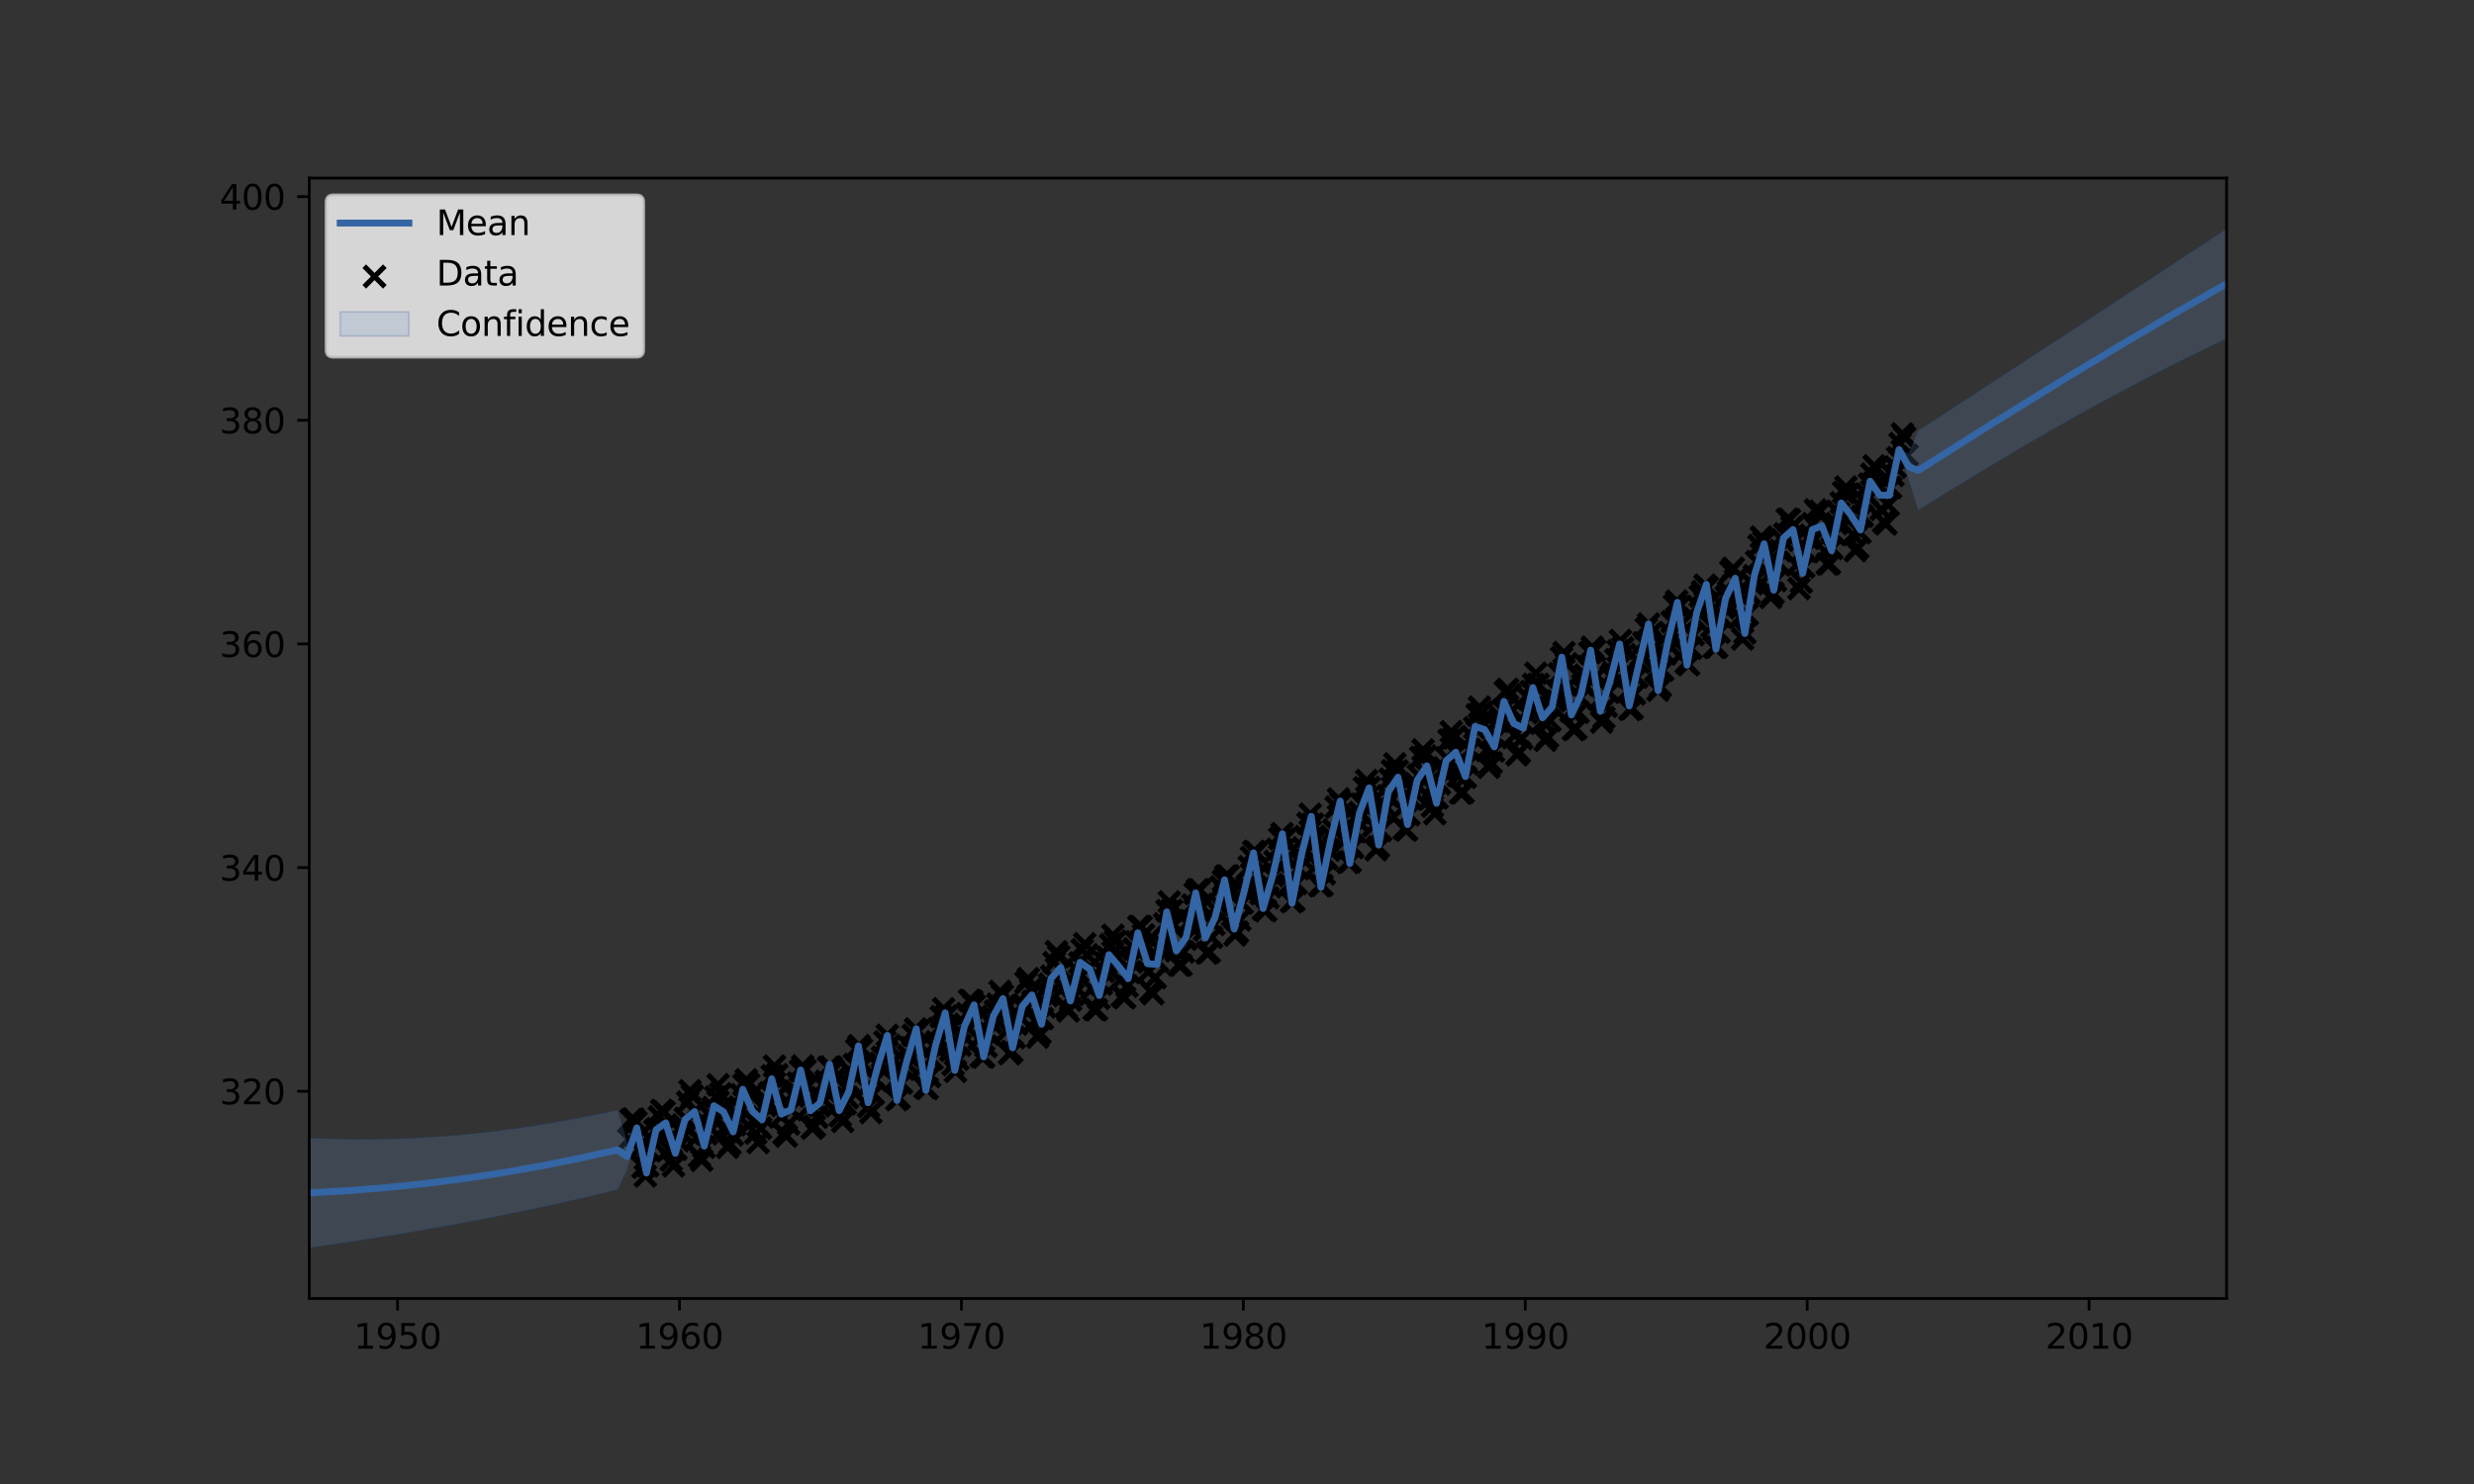 <?xml version="1.0" encoding="utf-8" standalone="no"?>
<!DOCTYPE svg PUBLIC "-//W3C//DTD SVG 1.1//EN"
  "http://www.w3.org/Graphics/SVG/1.1/DTD/svg11.dtd">
<svg height="432pt" version="1.1" viewBox="0 0 720 432" width="720pt" xmlns="http://www.w3.org/2000/svg" xmlns:xlink="http://www.w3.org/1999/xlink">
 <rect x="0" y="0" width="720" height="432" fill="#333333" stroke="none"/>
 <defs>
  <style type="text/css">*{stroke-linecap:butt;stroke-linejoin:round;}</style>
 </defs>
 <g id="figure_1">
  <g id="patch_1">
   <path d="M 0 432 
L 720 432 
L 720 0 
L 0 0 
z
" style="fill:none;"/>
  </g>
  <g id="axes_1">
   <g id="patch_2">
    <path d="M 90 378 
L 648 378 
L 648 51.84 
L 90 51.84 
z
" style="fill:none;"/>
   </g>
   <g id="PathCollection_1">
    <defs>
     <path d="M -3 3 
L 3 -3 
M -3 -3 
L 3 3 
" id="m1c43252958" style="stroke:#000000;stroke-width:1.5;"/>
    </defs>
    <g clip-path="url(#pe655d7383e)">
     <use style="stroke:#000000;stroke-width:1.5;" x="183" xlink:href="#m1c43252958" y="331.67"/>
     <use style="stroke:#000000;stroke-width:1.5;" x="183.697" xlink:href="#m1c43252958" y="325.973"/>
     <use style="stroke:#000000;stroke-width:1.5;" x="184.372" xlink:href="#m1c43252958" y="325.778"/>
     <use style="stroke:#000000;stroke-width:1.5;" x="185.068" xlink:href="#m1c43252958" y="326.657"/>
     <use style="stroke:#000000;stroke-width:1.5;" x="185.743" xlink:href="#m1c43252958" y="331.149"/>
     <use style="stroke:#000000;stroke-width:1.5;" x="186.439" xlink:href="#m1c43252958" y="334.177"/>
     <use style="stroke:#000000;stroke-width:1.5;" x="187.136" xlink:href="#m1c43252958" y="339.809"/>
     <use style="stroke:#000000;stroke-width:1.5;" x="187.811" xlink:href="#m1c43252958" y="342.315"/>
     <use style="stroke:#000000;stroke-width:1.5;" x="188.508" xlink:href="#m1c43252958" y="339.385"/>
     <use style="stroke:#000000;stroke-width:1.5;" x="189.182" xlink:href="#m1c43252958" y="335.023"/>
     <use style="stroke:#000000;stroke-width:1.5;" x="189.879" xlink:href="#m1c43252958" y="332.061"/>
     <use style="stroke:#000000;stroke-width:1.5;" x="190.576" xlink:href="#m1c43252958" y="329.131"/>
     <use style="stroke:#000000;stroke-width:1.5;" x="191.205" xlink:href="#m1c43252958" y="328.577"/>
     <use style="stroke:#000000;stroke-width:1.5;" x="191.902" xlink:href="#m1c43252958" y="325.094"/>
     <use style="stroke:#000000;stroke-width:1.5;" x="192.577" xlink:href="#m1c43252958" y="323.238"/>
     <use style="stroke:#000000;stroke-width:1.5;" x="193.273" xlink:href="#m1c43252958" y="323.694"/>
     <use style="stroke:#000000;stroke-width:1.5;" x="193.948" xlink:href="#m1c43252958" y="328.935"/>
     <use style="stroke:#000000;stroke-width:1.5;" x="194.644" xlink:href="#m1c43252958" y="334.6"/>
     <use style="stroke:#000000;stroke-width:1.5;" x="195.341" xlink:href="#m1c43252958" y="337.725"/>
     <use style="stroke:#000000;stroke-width:1.5;" x="196.015" xlink:href="#m1c43252958" y="339.385"/>
     <use style="stroke:#000000;stroke-width:1.5;" x="196.713" xlink:href="#m1c43252958" y="334.567"/>
     <use style="stroke:#000000;stroke-width:1.5;" x="197.387" xlink:href="#m1c43252958" y="332.061"/>
     <use style="stroke:#000000;stroke-width:1.5;" x="198.083" xlink:href="#m1c43252958" y="329.294"/>
     <use style="stroke:#000000;stroke-width:1.5;" x="198.778" xlink:href="#m1c43252958" y="327.503"/>
     <use style="stroke:#000000;stroke-width:1.5;" x="199.428" xlink:href="#m1c43252958" y="325.55"/>
     <use style="stroke:#000000;stroke-width:1.5;" x="200.123" xlink:href="#m1c43252958" y="320.829"/>
     <use style="stroke:#000000;stroke-width:1.5;" x="200.796" xlink:href="#m1c43252958" y="317.541"/>
     <use style="stroke:#000000;stroke-width:1.5;" x="201.49" xlink:href="#m1c43252958" y="319.006"/>
     <use style="stroke:#000000;stroke-width:1.5;" x="202.163" xlink:href="#m1c43252958" y="323.597"/>
     <use style="stroke:#000000;stroke-width:1.5;" x="202.858" xlink:href="#m1c43252958" y="331.019"/>
     <use style="stroke:#000000;stroke-width:1.5;" x="203.553" xlink:href="#m1c43252958" y="336.651"/>
     <use style="stroke:#000000;stroke-width:1.5;" x="204.225" xlink:href="#m1c43252958" y="337.758"/>
     <use style="stroke:#000000;stroke-width:1.5;" x="204.92" xlink:href="#m1c43252958" y="333.949"/>
     <use style="stroke:#000000;stroke-width:1.5;" x="205.593" xlink:href="#m1c43252958" y="330.075"/>
     <use style="stroke:#000000;stroke-width:1.5;" x="206.289" xlink:href="#m1c43252958" y="327.796"/>
     <use style="stroke:#000000;stroke-width:1.5;" x="206.985" xlink:href="#m1c43252958" y="325.159"/>
     <use style="stroke:#000000;stroke-width:1.5;" x="207.615" xlink:href="#m1c43252958" y="322.425"/>
     <use style="stroke:#000000;stroke-width:1.5;" x="208.312" xlink:href="#m1c43252958" y="319.364"/>
     <use style="stroke:#000000;stroke-width:1.5;" x="208.986" xlink:href="#m1c43252958" y="315.784"/>
     <use style="stroke:#000000;stroke-width:1.5;" x="209.683" xlink:href="#m1c43252958" y="318.42"/>
     <use style="stroke:#000000;stroke-width:1.5;" x="210.357" xlink:href="#m1c43252958" y="322.327"/>
     <use style="stroke:#000000;stroke-width:1.5;" x="211.054" xlink:href="#m1c43252958" y="328.122"/>
     <use style="stroke:#000000;stroke-width:1.5;" x="211.751" xlink:href="#m1c43252958" y="333.981"/>
     <use style="stroke:#000000;stroke-width:1.5;" x="212.425" xlink:href="#m1c43252958" y="332.94"/>
     <use style="stroke:#000000;stroke-width:1.5;" x="213.122" xlink:href="#m1c43252958" y="330.368"/>
     <use style="stroke:#000000;stroke-width:1.5;" x="213.797" xlink:href="#m1c43252958" y="327.405"/>
     <use style="stroke:#000000;stroke-width:1.5;" x="214.494" xlink:href="#m1c43252958" y="324.378"/>
     <use style="stroke:#000000;stroke-width:1.5;" x="215.19" xlink:href="#m1c43252958" y="322.392"/>
     <use style="stroke:#000000;stroke-width:1.5;" x="215.819" xlink:href="#m1c43252958" y="318.713"/>
     <use style="stroke:#000000;stroke-width:1.5;" x="216.517" xlink:href="#m1c43252958" y="315.816"/>
     <use style="stroke:#000000;stroke-width:1.5;" x="217.191" xlink:href="#m1c43252958" y="314.351"/>
     <use style="stroke:#000000;stroke-width:1.5;" x="217.888" xlink:href="#m1c43252958" y="315.653"/>
     <use style="stroke:#000000;stroke-width:1.5;" x="218.562" xlink:href="#m1c43252958" y="318.941"/>
     <use style="stroke:#000000;stroke-width:1.5;" x="219.259" xlink:href="#m1c43252958" y="326.136"/>
     <use style="stroke:#000000;stroke-width:1.5;" x="219.955" xlink:href="#m1c43252958" y="329.88"/>
     <use style="stroke:#000000;stroke-width:1.5;" x="220.63" xlink:href="#m1c43252958" y="332.582"/>
     <use style="stroke:#000000;stroke-width:1.5;" x="221.327" xlink:href="#m1c43252958" y="328.447"/>
     <use style="stroke:#000000;stroke-width:1.5;" x="222.002" xlink:href="#m1c43252958" y="325.159"/>
     <use style="stroke:#000000;stroke-width:1.5;" x="222.698" xlink:href="#m1c43252958" y="321.774"/>
     <use style="stroke:#000000;stroke-width:1.5;" x="223.395" xlink:href="#m1c43252958" y="320.699"/>
     <use style="stroke:#000000;stroke-width:1.5;" x="224.024" xlink:href="#m1c43252958" y="318.127"/>
     <use style="stroke:#000000;stroke-width:1.5;" x="224.722" xlink:href="#m1c43252958" y="313.179"/>
     <use style="stroke:#000000;stroke-width:1.5;" x="225.396" xlink:href="#m1c43252958" y="310.347"/>
     <use style="stroke:#000000;stroke-width:1.5;" x="226.093" xlink:href="#m1c43252958" y="312.854"/>
     <use style="stroke:#000000;stroke-width:1.5;" x="226.767" xlink:href="#m1c43252958" y="318.518"/>
     <use style="stroke:#000000;stroke-width:1.5;" x="227.464" xlink:href="#m1c43252958" y="324.931"/>
     <use style="stroke:#000000;stroke-width:1.5;" x="228.16" xlink:href="#m1c43252958" y="330.01"/>
     <use style="stroke:#000000;stroke-width:1.5;" x="228.835" xlink:href="#m1c43252958" y="330.726"/>
     <use style="stroke:#000000;stroke-width:1.5;" x="229.532" xlink:href="#m1c43252958" y="327.21"/>
     <use style="stroke:#000000;stroke-width:1.5;" x="230.207" xlink:href="#m1c43252958" y="323.043"/>
     <use style="stroke:#000000;stroke-width:1.5;" x="230.902" xlink:href="#m1c43252958" y="319.071"/>
     <use style="stroke:#000000;stroke-width:1.5;" x="231.597" xlink:href="#m1c43252958" y="317.639"/>
     <use style="stroke:#000000;stroke-width:1.5;" x="232.247" xlink:href="#m1c43252958" y="315.263"/>
     <use style="stroke:#000000;stroke-width:1.5;" x="232.942" xlink:href="#m1c43252958" y="311.682"/>
     <use style="stroke:#000000;stroke-width:1.5;" x="233.615" xlink:href="#m1c43252958" y="310.314"/>
     <use style="stroke:#000000;stroke-width:1.5;" x="234.31" xlink:href="#m1c43252958" y="311.519"/>
     <use style="stroke:#000000;stroke-width:1.5;" x="234.983" xlink:href="#m1c43252958" y="316.239"/>
     <use style="stroke:#000000;stroke-width:1.5;" x="235.678" xlink:href="#m1c43252958" y="321.936"/>
     <use style="stroke:#000000;stroke-width:1.5;" x="236.373" xlink:href="#m1c43252958" y="328.415"/>
     <use style="stroke:#000000;stroke-width:1.5;" x="237.045" xlink:href="#m1c43252958" y="327.861"/>
     <use style="stroke:#000000;stroke-width:1.5;" x="237.74" xlink:href="#m1c43252958" y="325.224"/>
     <use style="stroke:#000000;stroke-width:1.5;" x="238.412" xlink:href="#m1c43252958" y="321.871"/>
     <use style="stroke:#000000;stroke-width:1.5;" x="239.108" xlink:href="#m1c43252958" y="319.495"/>
     <use style="stroke:#000000;stroke-width:1.5;" x="239.805" xlink:href="#m1c43252958" y="316.239"/>
     <use style="stroke:#000000;stroke-width:1.5;" x="240.434" xlink:href="#m1c43252958" y="314.774"/>
     <use style="stroke:#000000;stroke-width:1.5;" x="241.131" xlink:href="#m1c43252958" y="310.705"/>
     <use style="stroke:#000000;stroke-width:1.5;" x="241.806" xlink:href="#m1c43252958" y="310.607"/>
     <use style="stroke:#000000;stroke-width:1.5;" x="242.502" xlink:href="#m1c43252958" y="311.584"/>
     <use style="stroke:#000000;stroke-width:1.5;" x="243.177" xlink:href="#m1c43252958" y="313.733"/>
     <use style="stroke:#000000;stroke-width:1.5;" x="243.873" xlink:href="#m1c43252958" y="321.35"/>
     <use style="stroke:#000000;stroke-width:1.5;" x="244.57" xlink:href="#m1c43252958" y="324.801"/>
     <use style="stroke:#000000;stroke-width:1.5;" x="245.245" xlink:href="#m1c43252958" y="326.461"/>
     <use style="stroke:#000000;stroke-width:1.5;" x="245.942" xlink:href="#m1c43252958" y="321.35"/>
     <use style="stroke:#000000;stroke-width:1.5;" x="246.616" xlink:href="#m1c43252958" y="319.56"/>
     <use style="stroke:#000000;stroke-width:1.5;" x="247.313" xlink:href="#m1c43252958" y="315.653"/>
     <use style="stroke:#000000;stroke-width:1.5;" x="248.01" xlink:href="#m1c43252958" y="312.463"/>
     <use style="stroke:#000000;stroke-width:1.5;" x="248.639" xlink:href="#m1c43252958" y="309.891"/>
     <use style="stroke:#000000;stroke-width:1.5;" x="249.336" xlink:href="#m1c43252958" y="305.627"/>
     <use style="stroke:#000000;stroke-width:1.5;" x="250.011" xlink:href="#m1c43252958" y="304.389"/>
     <use style="stroke:#000000;stroke-width:1.5;" x="250.707" xlink:href="#m1c43252958" y="305.464"/>
     <use style="stroke:#000000;stroke-width:1.5;" x="251.382" xlink:href="#m1c43252958" y="309.924"/>
     <use style="stroke:#000000;stroke-width:1.5;" x="252.078" xlink:href="#m1c43252958" y="316.5"/>
     <use style="stroke:#000000;stroke-width:1.5;" x="252.775" xlink:href="#m1c43252958" y="322.099"/>
     <use style="stroke:#000000;stroke-width:1.5;" x="253.449" xlink:href="#m1c43252958" y="323.857"/>
     <use style="stroke:#000000;stroke-width:1.5;" x="254.147" xlink:href="#m1c43252958" y="318.388"/>
     <use style="stroke:#000000;stroke-width:1.5;" x="254.821" xlink:href="#m1c43252958" y="314.319"/>
     <use style="stroke:#000000;stroke-width:1.5;" x="255.518" xlink:href="#m1c43252958" y="310.087"/>
     <use style="stroke:#000000;stroke-width:1.5;" x="256.214" xlink:href="#m1c43252958" y="309.533"/>
     <use style="stroke:#000000;stroke-width:1.5;" x="256.844" xlink:href="#m1c43252958" y="307.775"/>
     <use style="stroke:#000000;stroke-width:1.5;" x="257.541" xlink:href="#m1c43252958" y="303.283"/>
     <use style="stroke:#000000;stroke-width:1.5;" x="258.216" xlink:href="#m1c43252958" y="301.395"/>
     <use style="stroke:#000000;stroke-width:1.5;" x="258.912" xlink:href="#m1c43252958" y="304.357"/>
     <use style="stroke:#000000;stroke-width:1.5;" x="259.587" xlink:href="#m1c43252958" y="309.403"/>
     <use style="stroke:#000000;stroke-width:1.5;" x="260.283" xlink:href="#m1c43252958" y="314.677"/>
     <use style="stroke:#000000;stroke-width:1.5;" x="260.98" xlink:href="#m1c43252958" y="320.113"/>
     <use style="stroke:#000000;stroke-width:1.5;" x="261.654" xlink:href="#m1c43252958" y="319.657"/>
     <use style="stroke:#000000;stroke-width:1.5;" x="262.352" xlink:href="#m1c43252958" y="315.295"/>
     <use style="stroke:#000000;stroke-width:1.5;" x="263.026" xlink:href="#m1c43252958" y="311.291"/>
     <use style="stroke:#000000;stroke-width:1.5;" x="263.722" xlink:href="#m1c43252958" y="309.305"/>
     <use style="stroke:#000000;stroke-width:1.5;" x="264.417" xlink:href="#m1c43252958" y="307.417"/>
     <use style="stroke:#000000;stroke-width:1.5;" x="265.067" xlink:href="#m1c43252958" y="305.008"/>
     <use style="stroke:#000000;stroke-width:1.5;" x="265.762" xlink:href="#m1c43252958" y="301.329"/>
     <use style="stroke:#000000;stroke-width:1.5;" x="266.434" xlink:href="#m1c43252958" y="299.539"/>
     <use style="stroke:#000000;stroke-width:1.5;" x="267.129" xlink:href="#m1c43252958" y="300.223"/>
     <use style="stroke:#000000;stroke-width:1.5;" x="267.802" xlink:href="#m1c43252958" y="304.194"/>
     <use style="stroke:#000000;stroke-width:1.5;" x="268.497" xlink:href="#m1c43252958" y="310.803"/>
     <use style="stroke:#000000;stroke-width:1.5;" x="269.192" xlink:href="#m1c43252958" y="316.597"/>
     <use style="stroke:#000000;stroke-width:1.5;" x="269.864" xlink:href="#m1c43252958" y="316.858"/>
     <use style="stroke:#000000;stroke-width:1.5;" x="270.559" xlink:href="#m1c43252958" y="313.374"/>
     <use style="stroke:#000000;stroke-width:1.5;" x="271.232" xlink:href="#m1c43252958" y="308.263"/>
     <use style="stroke:#000000;stroke-width:1.5;" x="271.928" xlink:href="#m1c43252958" y="304.65"/>
     <use style="stroke:#000000;stroke-width:1.5;" x="272.624" xlink:href="#m1c43252958" y="303.283"/>
     <use style="stroke:#000000;stroke-width:1.5;" x="273.253" xlink:href="#m1c43252958" y="299.344"/>
     <use style="stroke:#000000;stroke-width:1.5;" x="273.951" xlink:href="#m1c43252958" y="295.99"/>
     <use style="stroke:#000000;stroke-width:1.5;" x="274.625" xlink:href="#m1c43252958" y="293.647"/>
     <use style="stroke:#000000;stroke-width:1.5;" x="275.322" xlink:href="#m1c43252958" y="295.828"/>
     <use style="stroke:#000000;stroke-width:1.5;" x="275.996" xlink:href="#m1c43252958" y="298.53"/>
     <use style="stroke:#000000;stroke-width:1.5;" x="276.693" xlink:href="#m1c43252958" y="305.757"/>
     <use style="stroke:#000000;stroke-width:1.5;" x="277.389" xlink:href="#m1c43252958" y="309.924"/>
     <use style="stroke:#000000;stroke-width:1.5;" x="278.064" xlink:href="#m1c43252958" y="311.877"/>
     <use style="stroke:#000000;stroke-width:1.5;" x="278.761" xlink:href="#m1c43252958" y="308.361"/>
     <use style="stroke:#000000;stroke-width:1.5;" x="279.436" xlink:href="#m1c43252958" y="304.259"/>
     <use style="stroke:#000000;stroke-width:1.5;" x="280.132" xlink:href="#m1c43252958" y="301.199"/>
     <use style="stroke:#000000;stroke-width:1.5;" x="280.829" xlink:href="#m1c43252958" y="298.204"/>
     <use style="stroke:#000000;stroke-width:1.5;" x="281.458" xlink:href="#m1c43252958" y="295.112"/>
     <use style="stroke:#000000;stroke-width:1.5;" x="282.156" xlink:href="#m1c43252958" y="291.205"/>
     <use style="stroke:#000000;stroke-width:1.5;" x="282.83" xlink:href="#m1c43252958" y="291.368"/>
     <use style="stroke:#000000;stroke-width:1.5;" x="283.527" xlink:href="#m1c43252958" y="292.702"/>
     <use style="stroke:#000000;stroke-width:1.5;" x="284.201" xlink:href="#m1c43252958" y="297.032"/>
     <use style="stroke:#000000;stroke-width:1.5;" x="284.898" xlink:href="#m1c43252958" y="302.404"/>
     <use style="stroke:#000000;stroke-width:1.5;" x="285.594" xlink:href="#m1c43252958" y="307.58"/>
     <use style="stroke:#000000;stroke-width:1.5;" x="286.269" xlink:href="#m1c43252958" y="307.71"/>
     <use style="stroke:#000000;stroke-width:1.5;" x="286.966" xlink:href="#m1c43252958" y="304.617"/>
     <use style="stroke:#000000;stroke-width:1.5;" x="287.641" xlink:href="#m1c43252958" y="300.971"/>
     <use style="stroke:#000000;stroke-width:1.5;" x="288.337" xlink:href="#m1c43252958" y="297.586"/>
     <use style="stroke:#000000;stroke-width:1.5;" x="289.034" xlink:href="#m1c43252958" y="295.925"/>
     <use style="stroke:#000000;stroke-width:1.5;" x="289.663" xlink:href="#m1c43252958" y="294.33"/>
     <use style="stroke:#000000;stroke-width:1.5;" x="290.361" xlink:href="#m1c43252958" y="292.312"/>
     <use style="stroke:#000000;stroke-width:1.5;" x="291.035" xlink:href="#m1c43252958" y="288.601"/>
     <use style="stroke:#000000;stroke-width:1.5;" x="291.732" xlink:href="#m1c43252958" y="289.773"/>
     <use style="stroke:#000000;stroke-width:1.5;" x="292.406" xlink:href="#m1c43252958" y="293.712"/>
     <use style="stroke:#000000;stroke-width:1.5;" x="293.103" xlink:href="#m1c43252958" y="299.995"/>
     <use style="stroke:#000000;stroke-width:1.5;" x="293.799" xlink:href="#m1c43252958" y="306.733"/>
     <use style="stroke:#000000;stroke-width:1.5;" x="294.474" xlink:href="#m1c43252958" y="306.082"/>
     <use style="stroke:#000000;stroke-width:1.5;" x="295.171" xlink:href="#m1c43252958" y="302.046"/>
     <use style="stroke:#000000;stroke-width:1.5;" x="295.845" xlink:href="#m1c43252958" y="298.107"/>
     <use style="stroke:#000000;stroke-width:1.5;" x="296.541" xlink:href="#m1c43252958" y="295.632"/>
     <use style="stroke:#000000;stroke-width:1.5;" x="297.236" xlink:href="#m1c43252958" y="292.833"/>
     <use style="stroke:#000000;stroke-width:1.5;" x="297.886" xlink:href="#m1c43252958" y="292.442"/>
     <use style="stroke:#000000;stroke-width:1.5;" x="298.581" xlink:href="#m1c43252958" y="286.029"/>
     <use style="stroke:#000000;stroke-width:1.5;" x="299.254" xlink:href="#m1c43252958" y="284.889"/>
     <use style="stroke:#000000;stroke-width:1.5;" x="299.949" xlink:href="#m1c43252958" y="288.08"/>
     <use style="stroke:#000000;stroke-width:1.5;" x="300.622" xlink:href="#m1c43252958" y="291.498"/>
     <use style="stroke:#000000;stroke-width:1.5;" x="301.316" xlink:href="#m1c43252958" y="297.097"/>
     <use style="stroke:#000000;stroke-width:1.5;" x="302.011" xlink:href="#m1c43252958" y="301.915"/>
     <use style="stroke:#000000;stroke-width:1.5;" x="302.683" xlink:href="#m1c43252958" y="300.743"/>
     <use style="stroke:#000000;stroke-width:1.5;" x="303.378" xlink:href="#m1c43252958" y="296.511"/>
     <use style="stroke:#000000;stroke-width:1.5;" x="304.051" xlink:href="#m1c43252958" y="293.093"/>
     <use style="stroke:#000000;stroke-width:1.5;" x="304.747" xlink:href="#m1c43252958" y="289.838"/>
     <use style="stroke:#000000;stroke-width:1.5;" x="305.444" xlink:href="#m1c43252958" y="286.55"/>
     <use style="stroke:#000000;stroke-width:1.5;" x="306.073" xlink:href="#m1c43252958" y="284.141"/>
     <use style="stroke:#000000;stroke-width:1.5;" x="306.77" xlink:href="#m1c43252958" y="280.234"/>
     <use style="stroke:#000000;stroke-width:1.5;" x="307.445" xlink:href="#m1c43252958" y="277.044"/>
     <use style="stroke:#000000;stroke-width:1.5;" x="308.141" xlink:href="#m1c43252958" y="278.379"/>
     <use style="stroke:#000000;stroke-width:1.5;" x="308.816" xlink:href="#m1c43252958" y="282.285"/>
     <use style="stroke:#000000;stroke-width:1.5;" x="309.512" xlink:href="#m1c43252958" y="287.364"/>
     <use style="stroke:#000000;stroke-width:1.5;" x="310.209" xlink:href="#m1c43252958" y="293.223"/>
     <use style="stroke:#000000;stroke-width:1.5;" x="310.883" xlink:href="#m1c43252958" y="294.298"/>
     <use style="stroke:#000000;stroke-width:1.5;" x="311.581" xlink:href="#m1c43252958" y="291.107"/>
     <use style="stroke:#000000;stroke-width:1.5;" x="312.255" xlink:href="#m1c43252958" y="289.545"/>
     <use style="stroke:#000000;stroke-width:1.5;" x="312.952" xlink:href="#m1c43252958" y="287.233"/>
     <use style="stroke:#000000;stroke-width:1.5;" x="313.648" xlink:href="#m1c43252958" y="282.806"/>
     <use style="stroke:#000000;stroke-width:1.5;" x="314.278" xlink:href="#m1c43252958" y="280.299"/>
     <use style="stroke:#000000;stroke-width:1.5;" x="314.975" xlink:href="#m1c43252958" y="276.49"/>
     <use style="stroke:#000000;stroke-width:1.5;" x="315.691" xlink:href="#m1c43252958" y="274.733"/>
     <use style="stroke:#000000;stroke-width:1.5;" x="316.375" xlink:href="#m1c43252958" y="277.955"/>
     <use style="stroke:#000000;stroke-width:1.5;" x="317.059" xlink:href="#m1c43252958" y="281.634"/>
     <use style="stroke:#000000;stroke-width:1.5;" x="317.743" xlink:href="#m1c43252958" y="287.884"/>
     <use style="stroke:#000000;stroke-width:1.5;" x="318.426" xlink:href="#m1c43252958" y="293.809"/>
     <use style="stroke:#000000;stroke-width:1.5;" x="319.11" xlink:href="#m1c43252958" y="293.972"/>
     <use style="stroke:#000000;stroke-width:1.5;" x="319.794" xlink:href="#m1c43252958" y="290.619"/>
     <use style="stroke:#000000;stroke-width:1.5;" x="320.477" xlink:href="#m1c43252958" y="286.485"/>
     <use style="stroke:#000000;stroke-width:1.5;" x="321.162" xlink:href="#m1c43252958" y="282.741"/>
     <use style="stroke:#000000;stroke-width:1.5;" x="321.845" xlink:href="#m1c43252958" y="280.364"/>
     <use style="stroke:#000000;stroke-width:1.5;" x="322.529" xlink:href="#m1c43252958" y="278.802"/>
     <use style="stroke:#000000;stroke-width:1.5;" x="323.213" xlink:href="#m1c43252958" y="274.993"/>
     <use style="stroke:#000000;stroke-width:1.5;" x="323.896" xlink:href="#m1c43252958" y="272.258"/>
     <use style="stroke:#000000;stroke-width:1.5;" x="324.58" xlink:href="#m1c43252958" y="273.984"/>
     <use style="stroke:#000000;stroke-width:1.5;" x="325.264" xlink:href="#m1c43252958" y="278.704"/>
     <use style="stroke:#000000;stroke-width:1.5;" x="325.947" xlink:href="#m1c43252958" y="285.28"/>
     <use style="stroke:#000000;stroke-width:1.5;" x="326.631" xlink:href="#m1c43252958" y="290"/>
     <use style="stroke:#000000;stroke-width:1.5;" x="327.315" xlink:href="#m1c43252958" y="290.456"/>
     <use style="stroke:#000000;stroke-width:1.5;" x="327.999" xlink:href="#m1c43252958" y="287.136"/>
     <use style="stroke:#000000;stroke-width:1.5;" x="328.682" xlink:href="#m1c43252958" y="283.099"/>
     <use style="stroke:#000000;stroke-width:1.5;" x="329.366" xlink:href="#m1c43252958" y="280.039"/>
     <use style="stroke:#000000;stroke-width:1.5;" x="330.05" xlink:href="#m1c43252958" y="276.197"/>
     <use style="stroke:#000000;stroke-width:1.5;" x="330.733" xlink:href="#m1c43252958" y="274.179"/>
     <use style="stroke:#000000;stroke-width:1.5;" x="331.418" xlink:href="#m1c43252958" y="269.687"/>
     <use style="stroke:#000000;stroke-width:1.5;" x="332.101" xlink:href="#m1c43252958" y="269.752"/>
     <use style="stroke:#000000;stroke-width:1.5;" x="332.785" xlink:href="#m1c43252958" y="272.161"/>
     <use style="stroke:#000000;stroke-width:1.5;" x="333.469" xlink:href="#m1c43252958" y="275.091"/>
     <use style="stroke:#000000;stroke-width:1.5;" x="334.152" xlink:href="#m1c43252958" y="282.904"/>
     <use style="stroke:#000000;stroke-width:1.5;" x="334.836" xlink:href="#m1c43252958" y="288.503"/>
     <use style="stroke:#000000;stroke-width:1.5;" x="335.52" xlink:href="#m1c43252958" y="289.284"/>
     <use style="stroke:#000000;stroke-width:1.5;" x="336.204" xlink:href="#m1c43252958" y="284.596"/>
     <use style="stroke:#000000;stroke-width:1.5;" x="336.887" xlink:href="#m1c43252958" y="279.844"/>
     <use style="stroke:#000000;stroke-width:1.5;" x="337.571" xlink:href="#m1c43252958" y="276.393"/>
     <use style="stroke:#000000;stroke-width:1.5;" x="338.255" xlink:href="#m1c43252958" y="274.798"/>
     <use style="stroke:#000000;stroke-width:1.5;" x="338.938" xlink:href="#m1c43252958" y="268.97"/>
     <use style="stroke:#000000;stroke-width:1.5;" x="339.623" xlink:href="#m1c43252958" y="265.129"/>
     <use style="stroke:#000000;stroke-width:1.5;" x="340.306" xlink:href="#m1c43252958" y="262.557"/>
     <use style="stroke:#000000;stroke-width:1.5;" x="340.989" xlink:href="#m1c43252958" y="265.031"/>
     <use style="stroke:#000000;stroke-width:1.5;" x="341.674" xlink:href="#m1c43252958" y="269.198"/>
     <use style="stroke:#000000;stroke-width:1.5;" x="342.357" xlink:href="#m1c43252958" y="276.783"/>
     <use style="stroke:#000000;stroke-width:1.5;" x="343.041" xlink:href="#m1c43252958" y="280.918"/>
     <use style="stroke:#000000;stroke-width:1.5;" x="343.725" xlink:href="#m1c43252958" y="280.95"/>
     <use style="stroke:#000000;stroke-width:1.5;" x="344.408" xlink:href="#m1c43252958" y="277.109"/>
     <use style="stroke:#000000;stroke-width:1.5;" x="345.092" xlink:href="#m1c43252958" y="273.398"/>
     <use style="stroke:#000000;stroke-width:1.5;" x="345.776" xlink:href="#m1c43252958" y="269.036"/>
     <use style="stroke:#000000;stroke-width:1.5;" x="346.46" xlink:href="#m1c43252958" y="267.994"/>
     <use style="stroke:#000000;stroke-width:1.5;" x="347.143" xlink:href="#m1c43252958" y="263.436"/>
     <use style="stroke:#000000;stroke-width:1.5;" x="347.827" xlink:href="#m1c43252958" y="260.083"/>
     <use style="stroke:#000000;stroke-width:1.5;" x="348.511" xlink:href="#m1c43252958" y="259.009"/>
     <use style="stroke:#000000;stroke-width:1.5;" x="349.194" xlink:href="#m1c43252958" y="259.041"/>
     <use style="stroke:#000000;stroke-width:1.5;" x="349.879" xlink:href="#m1c43252958" y="263.957"/>
     <use style="stroke:#000000;stroke-width:1.5;" x="350.562" xlink:href="#m1c43252958" y="270.728"/>
     <use style="stroke:#000000;stroke-width:1.5;" x="351.246" xlink:href="#m1c43252958" y="277.435"/>
     <use style="stroke:#000000;stroke-width:1.5;" x="351.93" xlink:href="#m1c43252958" y="277.142"/>
     <use style="stroke:#000000;stroke-width:1.5;" x="352.613" xlink:href="#m1c43252958" y="272.877"/>
     <use style="stroke:#000000;stroke-width:1.5;" x="353.297" xlink:href="#m1c43252958" y="269.133"/>
     <use style="stroke:#000000;stroke-width:1.5;" x="353.981" xlink:href="#m1c43252958" y="265.129"/>
     <use style="stroke:#000000;stroke-width:1.5;" x="354.664" xlink:href="#m1c43252958" y="263.338"/>
     <use style="stroke:#000000;stroke-width:1.5;" x="355.348" xlink:href="#m1c43252958" y="258.195"/>
     <use style="stroke:#000000;stroke-width:1.5;" x="356.032" xlink:href="#m1c43252958" y="256.404"/>
     <use style="stroke:#000000;stroke-width:1.5;" x="356.716" xlink:href="#m1c43252958" y="255.037"/>
     <use style="stroke:#000000;stroke-width:1.5;" x="357.399" xlink:href="#m1c43252958" y="254.972"/>
     <use style="stroke:#000000;stroke-width:1.5;" x="358.083" xlink:href="#m1c43252958" y="260.571"/>
     <use style="stroke:#000000;stroke-width:1.5;" x="358.767" xlink:href="#m1c43252958" y="266.496"/>
     <use style="stroke:#000000;stroke-width:1.5;" x="359.45" xlink:href="#m1c43252958" y="272.193"/>
     <use style="stroke:#000000;stroke-width:1.5;" x="360.135" xlink:href="#m1c43252958" y="271.314"/>
     <use style="stroke:#000000;stroke-width:1.5;" x="360.818" xlink:href="#m1c43252958" y="267.798"/>
     <use style="stroke:#000000;stroke-width:1.5;" x="361.502" xlink:href="#m1c43252958" y="262.915"/>
     <use style="stroke:#000000;stroke-width:1.5;" x="362.186" xlink:href="#m1c43252958" y="259.399"/>
     <use style="stroke:#000000;stroke-width:1.5;" x="362.869" xlink:href="#m1c43252958" y="257.967"/>
     <use style="stroke:#000000;stroke-width:1.5;" x="363.553" xlink:href="#m1c43252958" y="252.335"/>
     <use style="stroke:#000000;stroke-width:1.5;" x="364.237" xlink:href="#m1c43252958" y="249.535"/>
     <use style="stroke:#000000;stroke-width:1.5;" x="364.921" xlink:href="#m1c43252958" y="247.843"/>
     <use style="stroke:#000000;stroke-width:1.5;" x="365.604" xlink:href="#m1c43252958" y="248.136"/>
     <use style="stroke:#000000;stroke-width:1.5;" x="366.288" xlink:href="#m1c43252958" y="254.354"/>
     <use style="stroke:#000000;stroke-width:1.5;" x="366.972" xlink:href="#m1c43252958" y="260.148"/>
     <use style="stroke:#000000;stroke-width:1.5;" x="367.655" xlink:href="#m1c43252958" y="264.771"/>
     <use style="stroke:#000000;stroke-width:1.5;" x="368.34" xlink:href="#m1c43252958" y="265.129"/>
     <use style="stroke:#000000;stroke-width:1.5;" x="369.023" xlink:href="#m1c43252958" y="261.353"/>
     <use style="stroke:#000000;stroke-width:1.5;" x="369.706" xlink:href="#m1c43252958" y="258.13"/>
     <use style="stroke:#000000;stroke-width:1.5;" x="370.391" xlink:href="#m1c43252958" y="254.874"/>
     <use style="stroke:#000000;stroke-width:1.5;" x="371.074" xlink:href="#m1c43252958" y="250.773"/>
     <use style="stroke:#000000;stroke-width:1.5;" x="371.758" xlink:href="#m1c43252958" y="247.257"/>
     <use style="stroke:#000000;stroke-width:1.5;" x="372.442" xlink:href="#m1c43252958" y="244.099"/>
     <use style="stroke:#000000;stroke-width:1.5;" x="373.125" xlink:href="#m1c43252958" y="242.667"/>
     <use style="stroke:#000000;stroke-width:1.5;" x="373.809" xlink:href="#m1c43252958" y="244.294"/>
     <use style="stroke:#000000;stroke-width:1.5;" x="374.493" xlink:href="#m1c43252958" y="249.894"/>
     <use style="stroke:#000000;stroke-width:1.5;" x="375.177" xlink:href="#m1c43252958" y="257.511"/>
     <use style="stroke:#000000;stroke-width:1.5;" x="375.86" xlink:href="#m1c43252958" y="262.492"/>
     <use style="stroke:#000000;stroke-width:1.5;" x="376.544" xlink:href="#m1c43252958" y="262.167"/>
     <use style="stroke:#000000;stroke-width:1.5;" x="377.228" xlink:href="#m1c43252958" y="257.218"/>
     <use style="stroke:#000000;stroke-width:1.5;" x="377.911" xlink:href="#m1c43252958" y="252.856"/>
     <use style="stroke:#000000;stroke-width:1.5;" x="378.596" xlink:href="#m1c43252958" y="249.535"/>
     <use style="stroke:#000000;stroke-width:1.5;" x="379.279" xlink:href="#m1c43252958" y="246.833"/>
     <use style="stroke:#000000;stroke-width:1.5;" x="379.963" xlink:href="#m1c43252958" y="243.545"/>
     <use style="stroke:#000000;stroke-width:1.5;" x="380.647" xlink:href="#m1c43252958" y="239.672"/>
     <use style="stroke:#000000;stroke-width:1.5;" x="381.33" xlink:href="#m1c43252958" y="237.035"/>
     <use style="stroke:#000000;stroke-width:1.5;" x="382.014" xlink:href="#m1c43252958" y="239.932"/>
     <use style="stroke:#000000;stroke-width:1.5;" x="382.698" xlink:href="#m1c43252958" y="244.685"/>
     <use style="stroke:#000000;stroke-width:1.5;" x="383.381" xlink:href="#m1c43252958" y="251.782"/>
     <use style="stroke:#000000;stroke-width:1.5;" x="384.065" xlink:href="#m1c43252958" y="257.837"/>
     <use style="stroke:#000000;stroke-width:1.5;" x="384.749" xlink:href="#m1c43252958" y="257.739"/>
     <use style="stroke:#000000;stroke-width:1.5;" x="385.433" xlink:href="#m1c43252958" y="254.386"/>
     <use style="stroke:#000000;stroke-width:1.5;" x="386.116" xlink:href="#m1c43252958" y="250.024"/>
     <use style="stroke:#000000;stroke-width:1.5;" x="386.8" xlink:href="#m1c43252958" y="247.452"/>
     <use style="stroke:#000000;stroke-width:1.5;" x="387.484" xlink:href="#m1c43252958" y="243.48"/>
     <use style="stroke:#000000;stroke-width:1.5;" x="388.167" xlink:href="#m1c43252958" y="241.592"/>
     <use style="stroke:#000000;stroke-width:1.5;" x="388.852" xlink:href="#m1c43252958" y="234.984"/>
     <use style="stroke:#000000;stroke-width:1.5;" x="389.535" xlink:href="#m1c43252958" y="232.575"/>
     <use style="stroke:#000000;stroke-width:1.5;" x="390.219" xlink:href="#m1c43252958" y="233.812"/>
     <use style="stroke:#000000;stroke-width:1.5;" x="390.903" xlink:href="#m1c43252958" y="238.5"/>
     <use style="stroke:#000000;stroke-width:1.5;" x="391.586" xlink:href="#m1c43252958" y="244.392"/>
     <use style="stroke:#000000;stroke-width:1.5;" x="392.27" xlink:href="#m1c43252958" y="251.066"/>
     <use style="stroke:#000000;stroke-width:1.5;" x="392.954" xlink:href="#m1c43252958" y="250.838"/>
     <use style="stroke:#000000;stroke-width:1.5;" x="393.638" xlink:href="#m1c43252958" y="246.736"/>
     <use style="stroke:#000000;stroke-width:1.5;" x="394.321" xlink:href="#m1c43252958" y="242.146"/>
     <use style="stroke:#000000;stroke-width:1.5;" x="395.005" xlink:href="#m1c43252958" y="238.858"/>
     <use style="stroke:#000000;stroke-width:1.5;" x="395.689" xlink:href="#m1c43252958" y="236.546"/>
     <use style="stroke:#000000;stroke-width:1.5;" x="396.372" xlink:href="#m1c43252958" y="234.072"/>
     <use style="stroke:#000000;stroke-width:1.5;" x="397.057" xlink:href="#m1c43252958" y="229.319"/>
     <use style="stroke:#000000;stroke-width:1.5;" x="397.74" xlink:href="#m1c43252958" y="227.236"/>
     <use style="stroke:#000000;stroke-width:1.5;" x="398.423" xlink:href="#m1c43252958" y="229.254"/>
     <use style="stroke:#000000;stroke-width:1.5;" x="399.108" xlink:href="#m1c43252958" y="233.714"/>
     <use style="stroke:#000000;stroke-width:1.5;" x="399.791" xlink:href="#m1c43252958" y="240.388"/>
     <use style="stroke:#000000;stroke-width:1.5;" x="400.475" xlink:href="#m1c43252958" y="247.387"/>
     <use style="stroke:#000000;stroke-width:1.5;" x="401.159" xlink:href="#m1c43252958" y="246.508"/>
     <use style="stroke:#000000;stroke-width:1.5;" x="401.842" xlink:href="#m1c43252958" y="241.788"/>
     <use style="stroke:#000000;stroke-width:1.5;" x="402.526" xlink:href="#m1c43252958" y="236.286"/>
     <use style="stroke:#000000;stroke-width:1.5;" x="403.21" xlink:href="#m1c43252958" y="234.723"/>
     <use style="stroke:#000000;stroke-width:1.5;" x="403.894" xlink:href="#m1c43252958" y="231.696"/>
     <use style="stroke:#000000;stroke-width:1.5;" x="404.577" xlink:href="#m1c43252958" y="226.813"/>
     <use style="stroke:#000000;stroke-width:1.5;" x="405.261" xlink:href="#m1c43252958" y="224.371"/>
     <use style="stroke:#000000;stroke-width:1.5;" x="405.945" xlink:href="#m1c43252958" y="222.353"/>
     <use style="stroke:#000000;stroke-width:1.5;" x="406.628" xlink:href="#m1c43252958" y="224.404"/>
     <use style="stroke:#000000;stroke-width:1.5;" x="407.313" xlink:href="#m1c43252958" y="230.101"/>
     <use style="stroke:#000000;stroke-width:1.5;" x="407.996" xlink:href="#m1c43252958" y="235.439"/>
     <use style="stroke:#000000;stroke-width:1.5;" x="408.68" xlink:href="#m1c43252958" y="241.267"/>
     <use style="stroke:#000000;stroke-width:1.5;" x="409.364" xlink:href="#m1c43252958" y="241.657"/>
     <use style="stroke:#000000;stroke-width:1.5;" x="410.047" xlink:href="#m1c43252958" y="237.165"/>
     <use style="stroke:#000000;stroke-width:1.5;" x="410.731" xlink:href="#m1c43252958" y="232.64"/>
     <use style="stroke:#000000;stroke-width:1.5;" x="411.415" xlink:href="#m1c43252958" y="230.491"/>
     <use style="stroke:#000000;stroke-width:1.5;" x="412.098" xlink:href="#m1c43252958" y="228.212"/>
     <use style="stroke:#000000;stroke-width:1.5;" x="412.782" xlink:href="#m1c43252958" y="225.706"/>
     <use style="stroke:#000000;stroke-width:1.5;" x="413.466" xlink:href="#m1c43252958" y="220.464"/>
     <use style="stroke:#000000;stroke-width:1.5;" x="414.15" xlink:href="#m1c43252958" y="218.316"/>
     <use style="stroke:#000000;stroke-width:1.5;" x="414.833" xlink:href="#m1c43252958" y="220.074"/>
     <use style="stroke:#000000;stroke-width:1.5;" x="415.517" xlink:href="#m1c43252958" y="225.706"/>
     <use style="stroke:#000000;stroke-width:1.5;" x="416.201" xlink:href="#m1c43252958" y="232.477"/>
     <use style="stroke:#000000;stroke-width:1.5;" x="416.884" xlink:href="#m1c43252958" y="234.723"/>
     <use style="stroke:#000000;stroke-width:1.5;" x="417.569" xlink:href="#m1c43252958" y="236.872"/>
     <use style="stroke:#000000;stroke-width:1.5;" x="418.252" xlink:href="#m1c43252958" y="232.314"/>
     <use style="stroke:#000000;stroke-width:1.5;" x="418.936" xlink:href="#m1c43252958" y="228.18"/>
     <use style="stroke:#000000;stroke-width:1.5;" x="419.62" xlink:href="#m1c43252958" y="224.143"/>
     <use style="stroke:#000000;stroke-width:1.5;" x="420.303" xlink:href="#m1c43252958" y="223.525"/>
     <use style="stroke:#000000;stroke-width:1.5;" x="420.987" xlink:href="#m1c43252958" y="220.627"/>
     <use style="stroke:#000000;stroke-width:1.5;" x="421.671" xlink:href="#m1c43252958" y="215.451"/>
     <use style="stroke:#000000;stroke-width:1.5;" x="422.355" xlink:href="#m1c43252958" y="213.01"/>
     <use style="stroke:#000000;stroke-width:1.5;" x="423.038" xlink:href="#m1c43252958" y="214.833"/>
     <use style="stroke:#000000;stroke-width:1.5;" x="423.722" xlink:href="#m1c43252958" y="219.325"/>
     <use style="stroke:#000000;stroke-width:1.5;" x="424.406" xlink:href="#m1c43252958" y="225.868"/>
     <use style="stroke:#000000;stroke-width:1.5;" x="425.089" xlink:href="#m1c43252958" y="230.882"/>
     <use style="stroke:#000000;stroke-width:1.5;" x="425.774" xlink:href="#m1c43252958" y="230.687"/>
     <use style="stroke:#000000;stroke-width:1.5;" x="426.457" xlink:href="#m1c43252958" y="226.259"/>
     <use style="stroke:#000000;stroke-width:1.5;" x="427.14" xlink:href="#m1c43252958" y="222.353"/>
     <use style="stroke:#000000;stroke-width:1.5;" x="427.825" xlink:href="#m1c43252958" y="218.348"/>
     <use style="stroke:#000000;stroke-width:1.5;" x="428.508" xlink:href="#m1c43252958" y="214.474"/>
     <use style="stroke:#000000;stroke-width:1.5;" x="429.192" xlink:href="#m1c43252958" y="211.87"/>
     <use style="stroke:#000000;stroke-width:1.5;" x="429.876" xlink:href="#m1c43252958" y="208.061"/>
     <use style="stroke:#000000;stroke-width:1.5;" x="430.559" xlink:href="#m1c43252958" y="205.848"/>
     <use style="stroke:#000000;stroke-width:1.5;" x="431.243" xlink:href="#m1c43252958" y="207.378"/>
     <use style="stroke:#000000;stroke-width:1.5;" x="431.927" xlink:href="#m1c43252958" y="210.893"/>
     <use style="stroke:#000000;stroke-width:1.5;" x="432.611" xlink:href="#m1c43252958" y="218.414"/>
     <use style="stroke:#000000;stroke-width:1.5;" x="433.294" xlink:href="#m1c43252958" y="223.362"/>
     <use style="stroke:#000000;stroke-width:1.5;" x="433.978" xlink:href="#m1c43252958" y="222.06"/>
     <use style="stroke:#000000;stroke-width:1.5;" x="434.662" xlink:href="#m1c43252958" y="218.609"/>
     <use style="stroke:#000000;stroke-width:1.5;" x="435.345" xlink:href="#m1c43252958" y="214.735"/>
     <use style="stroke:#000000;stroke-width:1.5;" x="436.03" xlink:href="#m1c43252958" y="210.015"/>
     <use style="stroke:#000000;stroke-width:1.5;" x="436.713" xlink:href="#m1c43252958" y="208.843"/>
     <use style="stroke:#000000;stroke-width:1.5;" x="437.397" xlink:href="#m1c43252958" y="206.727"/>
     <use style="stroke:#000000;stroke-width:1.5;" x="438.081" xlink:href="#m1c43252958" y="201.388"/>
     <use style="stroke:#000000;stroke-width:1.5;" x="438.764" xlink:href="#m1c43252958" y="200.639"/>
     <use style="stroke:#000000;stroke-width:1.5;" x="439.448" xlink:href="#m1c43252958" y="202.299"/>
     <use style="stroke:#000000;stroke-width:1.5;" x="440.132" xlink:href="#m1c43252958" y="206.824"/>
     <use style="stroke:#000000;stroke-width:1.5;" x="440.815" xlink:href="#m1c43252958" y="214.019"/>
     <use style="stroke:#000000;stroke-width:1.5;" x="441.499" xlink:href="#m1c43252958" y="219.716"/>
     <use style="stroke:#000000;stroke-width:1.5;" x="442.183" xlink:href="#m1c43252958" y="218.934"/>
     <use style="stroke:#000000;stroke-width:1.5;" x="442.867" xlink:href="#m1c43252958" y="214.963"/>
     <use style="stroke:#000000;stroke-width:1.5;" x="443.55" xlink:href="#m1c43252958" y="210.535"/>
     <use style="stroke:#000000;stroke-width:1.5;" x="444.234" xlink:href="#m1c43252958" y="207.443"/>
     <use style="stroke:#000000;stroke-width:1.5;" x="444.918" xlink:href="#m1c43252958" y="203.406"/>
     <use style="stroke:#000000;stroke-width:1.5;" x="445.601" xlink:href="#m1c43252958" y="201.29"/>
     <use style="stroke:#000000;stroke-width:1.5;" x="446.286" xlink:href="#m1c43252958" y="199.239"/>
     <use style="stroke:#000000;stroke-width:1.5;" x="446.969" xlink:href="#m1c43252958" y="195.984"/>
     <use style="stroke:#000000;stroke-width:1.5;" x="447.653" xlink:href="#m1c43252958" y="199.206"/>
     <use style="stroke:#000000;stroke-width:1.5;" x="448.337" xlink:href="#m1c43252958" y="204.09"/>
     <use style="stroke:#000000;stroke-width:1.5;" x="449.02" xlink:href="#m1c43252958" y="210.047"/>
     <use style="stroke:#000000;stroke-width:1.5;" x="449.704" xlink:href="#m1c43252958" y="215.516"/>
     <use style="stroke:#000000;stroke-width:1.5;" x="450.388" xlink:href="#m1c43252958" y="214.507"/>
     <use style="stroke:#000000;stroke-width:1.5;" x="451.072" xlink:href="#m1c43252958" y="209.787"/>
     <use style="stroke:#000000;stroke-width:1.5;" x="451.755" xlink:href="#m1c43252958" y="205.652"/>
     <use style="stroke:#000000;stroke-width:1.5;" x="452.439" xlink:href="#m1c43252958" y="203.959"/>
     <use style="stroke:#000000;stroke-width:1.5;" x="453.123" xlink:href="#m1c43252958" y="201.062"/>
     <use style="stroke:#000000;stroke-width:1.5;" x="453.806" xlink:href="#m1c43252958" y="196.146"/>
     <use style="stroke:#000000;stroke-width:1.5;" x="454.491" xlink:href="#m1c43252958" y="191.459"/>
     <use style="stroke:#000000;stroke-width:1.5;" x="455.174" xlink:href="#m1c43252958" y="189.961"/>
     <use style="stroke:#000000;stroke-width:1.5;" x="455.857" xlink:href="#m1c43252958" y="193.216"/>
     <use style="stroke:#000000;stroke-width:1.5;" x="456.542" xlink:href="#m1c43252958" y="199.499"/>
     <use style="stroke:#000000;stroke-width:1.5;" x="457.225" xlink:href="#m1c43252958" y="207.085"/>
     <use style="stroke:#000000;stroke-width:1.5;" x="457.909" xlink:href="#m1c43252958" y="212.391"/>
     <use style="stroke:#000000;stroke-width:1.5;" x="458.593" xlink:href="#m1c43252958" y="212.098"/>
     <use style="stroke:#000000;stroke-width:1.5;" x="459.276" xlink:href="#m1c43252958" y="207.345"/>
     <use style="stroke:#000000;stroke-width:1.5;" x="459.96" xlink:href="#m1c43252958" y="203.048"/>
     <use style="stroke:#000000;stroke-width:1.5;" x="460.644" xlink:href="#m1c43252958" y="199.369"/>
     <use style="stroke:#000000;stroke-width:1.5;" x="461.328" xlink:href="#m1c43252958" y="196.537"/>
     <use style="stroke:#000000;stroke-width:1.5;" x="462.011" xlink:href="#m1c43252958" y="194.063"/>
     <use style="stroke:#000000;stroke-width:1.5;" x="462.695" xlink:href="#m1c43252958" y="189.994"/>
     <use style="stroke:#000000;stroke-width:1.5;" x="463.379" xlink:href="#m1c43252958" y="188.398"/>
     <use style="stroke:#000000;stroke-width:1.5;" x="464.062" xlink:href="#m1c43252958" y="189.31"/>
     <use style="stroke:#000000;stroke-width:1.5;" x="464.747" xlink:href="#m1c43252958" y="196.732"/>
     <use style="stroke:#000000;stroke-width:1.5;" x="465.43" xlink:href="#m1c43252958" y="203.764"/>
     <use style="stroke:#000000;stroke-width:1.5;" x="466.114" xlink:href="#m1c43252958" y="210.21"/>
     <use style="stroke:#000000;stroke-width:1.5;" x="466.798" xlink:href="#m1c43252958" y="208.908"/>
     <use style="stroke:#000000;stroke-width:1.5;" x="467.481" xlink:href="#m1c43252958" y="205.62"/>
     <use style="stroke:#000000;stroke-width:1.5;" x="468.165" xlink:href="#m1c43252958" y="201.518"/>
     <use style="stroke:#000000;stroke-width:1.5;" x="468.849" xlink:href="#m1c43252958" y="196.895"/>
     <use style="stroke:#000000;stroke-width:1.5;" x="469.532" xlink:href="#m1c43252958" y="195.853"/>
     <use style="stroke:#000000;stroke-width:1.5;" x="470.216" xlink:href="#m1c43252958" y="192.045"/>
     <use style="stroke:#000000;stroke-width:1.5;" x="470.9" xlink:href="#m1c43252958" y="189.44"/>
     <use style="stroke:#000000;stroke-width:1.5;" x="471.584" xlink:href="#m1c43252958" y="186.478"/>
     <use style="stroke:#000000;stroke-width:1.5;" x="472.267" xlink:href="#m1c43252958" y="188.626"/>
     <use style="stroke:#000000;stroke-width:1.5;" x="472.951" xlink:href="#m1c43252958" y="195.756"/>
     <use style="stroke:#000000;stroke-width:1.5;" x="473.635" xlink:href="#m1c43252958" y="201.257"/>
     <use style="stroke:#000000;stroke-width:1.5;" x="474.318" xlink:href="#m1c43252958" y="206.531"/>
     <use style="stroke:#000000;stroke-width:1.5;" x="475.003" xlink:href="#m1c43252958" y="206.238"/>
     <use style="stroke:#000000;stroke-width:1.5;" x="475.686" xlink:href="#m1c43252958" y="202.006"/>
     <use style="stroke:#000000;stroke-width:1.5;" x="476.37" xlink:href="#m1c43252958" y="197.123"/>
     <use style="stroke:#000000;stroke-width:1.5;" x="477.054" xlink:href="#m1c43252958" y="192.793"/>
     <use style="stroke:#000000;stroke-width:1.5;" x="477.737" xlink:href="#m1c43252958" y="190.58"/>
     <use style="stroke:#000000;stroke-width:1.5;" x="478.421" xlink:href="#m1c43252958" y="187.096"/>
     <use style="stroke:#000000;stroke-width:1.5;" x="479.105" xlink:href="#m1c43252958" y="183.027"/>
     <use style="stroke:#000000;stroke-width:1.5;" x="479.789" xlink:href="#m1c43252958" y="181.66"/>
     <use style="stroke:#000000;stroke-width:1.5;" x="480.472" xlink:href="#m1c43252958" y="184.394"/>
     <use style="stroke:#000000;stroke-width:1.5;" x="481.156" xlink:href="#m1c43252958" y="189.05"/>
     <use style="stroke:#000000;stroke-width:1.5;" x="481.84" xlink:href="#m1c43252958" y="195.3"/>
     <use style="stroke:#000000;stroke-width:1.5;" x="482.523" xlink:href="#m1c43252958" y="200.932"/>
     <use style="stroke:#000000;stroke-width:1.5;" x="483.208" xlink:href="#m1c43252958" y="199.792"/>
     <use style="stroke:#000000;stroke-width:1.5;" x="483.891" xlink:href="#m1c43252958" y="195.105"/>
     <use style="stroke:#000000;stroke-width:1.5;" x="484.574" xlink:href="#m1c43252958" y="190.384"/>
     <use style="stroke:#000000;stroke-width:1.5;" x="485.259" xlink:href="#m1c43252958" y="187.324"/>
     <use style="stroke:#000000;stroke-width:1.5;" x="485.942" xlink:href="#m1c43252958" y="184.199"/>
     <use style="stroke:#000000;stroke-width:1.5;" x="486.626" xlink:href="#m1c43252958" y="181.009"/>
     <use style="stroke:#000000;stroke-width:1.5;" x="487.31" xlink:href="#m1c43252958" y="176.256"/>
     <use style="stroke:#000000;stroke-width:1.5;" x="487.993" xlink:href="#m1c43252958" y="174.986"/>
     <use style="stroke:#000000;stroke-width:1.5;" x="488.677" xlink:href="#m1c43252958" y="176.614"/>
     <use style="stroke:#000000;stroke-width:1.5;" x="489.361" xlink:href="#m1c43252958" y="181.66"/>
     <use style="stroke:#000000;stroke-width:1.5;" x="490.045" xlink:href="#m1c43252958" y="189.636"/>
     <use style="stroke:#000000;stroke-width:1.5;" x="490.728" xlink:href="#m1c43252958" y="192.923"/>
     <use style="stroke:#000000;stroke-width:1.5;" x="491.412" xlink:href="#m1c43252958" y="193.509"/>
     <use style="stroke:#000000;stroke-width:1.5;" x="492.096" xlink:href="#m1c43252958" y="188.724"/>
     <use style="stroke:#000000;stroke-width:1.5;" x="492.779" xlink:href="#m1c43252958" y="184.785"/>
     <use style="stroke:#000000;stroke-width:1.5;" x="493.464" xlink:href="#m1c43252958" y="180.292"/>
     <use style="stroke:#000000;stroke-width:1.5;" x="494.147" xlink:href="#m1c43252958" y="176.516"/>
     <use style="stroke:#000000;stroke-width:1.5;" x="494.831" xlink:href="#m1c43252958" y="173.521"/>
     <use style="stroke:#000000;stroke-width:1.5;" x="495.515" xlink:href="#m1c43252958" y="172.186"/>
     <use style="stroke:#000000;stroke-width:1.5;" x="496.198" xlink:href="#m1c43252958" y="170.363"/>
     <use style="stroke:#000000;stroke-width:1.5;" x="496.882" xlink:href="#m1c43252958" y="170.982"/>
     <use style="stroke:#000000;stroke-width:1.5;" x="497.566" xlink:href="#m1c43252958" y="175.442"/>
     <use style="stroke:#000000;stroke-width:1.5;" x="498.249" xlink:href="#m1c43252958" y="182.408"/>
     <use style="stroke:#000000;stroke-width:1.5;" x="498.933" xlink:href="#m1c43252958" y="188.464"/>
     <use style="stroke:#000000;stroke-width:1.5;" x="499.617" xlink:href="#m1c43252958" y="188.366"/>
     <use style="stroke:#000000;stroke-width:1.5;" x="500.301" xlink:href="#m1c43252958" y="184.069"/>
     <use style="stroke:#000000;stroke-width:1.5;" x="500.984" xlink:href="#m1c43252958" y="179.674"/>
     <use style="stroke:#000000;stroke-width:1.5;" x="501.668" xlink:href="#m1c43252958" y="176.907"/>
     <use style="stroke:#000000;stroke-width:1.5;" x="502.352" xlink:href="#m1c43252958" y="173.749"/>
     <use style="stroke:#000000;stroke-width:1.5;" x="503.035" xlink:href="#m1c43252958" y="172.317"/>
     <use style="stroke:#000000;stroke-width:1.5;" x="503.72" xlink:href="#m1c43252958" y="166.327"/>
     <use style="stroke:#000000;stroke-width:1.5;" x="504.403" xlink:href="#m1c43252958" y="165.415"/>
     <use style="stroke:#000000;stroke-width:1.5;" x="505.087" xlink:href="#m1c43252958" y="168.801"/>
     <use style="stroke:#000000;stroke-width:1.5;" x="505.771" xlink:href="#m1c43252958" y="172.935"/>
     <use style="stroke:#000000;stroke-width:1.5;" x="506.454" xlink:href="#m1c43252958" y="179.641"/>
     <use style="stroke:#000000;stroke-width:1.5;" x="507.138" xlink:href="#m1c43252958" y="186.022"/>
     <use style="stroke:#000000;stroke-width:1.5;" x="507.822" xlink:href="#m1c43252958" y="184.264"/>
     <use style="stroke:#000000;stroke-width:1.5;" x="508.506" xlink:href="#m1c43252958" y="178.827"/>
     <use style="stroke:#000000;stroke-width:1.5;" x="509.189" xlink:href="#m1c43252958" y="172.772"/>
     <use style="stroke:#000000;stroke-width:1.5;" x="509.873" xlink:href="#m1c43252958" y="169.908"/>
     <use style="stroke:#000000;stroke-width:1.5;" x="510.557" xlink:href="#m1c43252958" y="167.596"/>
     <use style="stroke:#000000;stroke-width:1.5;" x="511.24" xlink:href="#m1c43252958" y="163.494"/>
     <use style="stroke:#000000;stroke-width:1.5;" x="511.925" xlink:href="#m1c43252958" y="158.839"/>
     <use style="stroke:#000000;stroke-width:1.5;" x="512.608" xlink:href="#m1c43252958" y="156.332"/>
     <use style="stroke:#000000;stroke-width:1.5;" x="513.291" xlink:href="#m1c43252958" y="157.732"/>
     <use style="stroke:#000000;stroke-width:1.5;" x="513.976" xlink:href="#m1c43252958" y="161.476"/>
     <use style="stroke:#000000;stroke-width:1.5;" x="514.659" xlink:href="#m1c43252958" y="167.596"/>
     <use style="stroke:#000000;stroke-width:1.5;" x="515.343" xlink:href="#m1c43252958" y="173.912"/>
     <use style="stroke:#000000;stroke-width:1.5;" x="516.027" xlink:href="#m1c43252958" y="172.675"/>
     <use style="stroke:#000000;stroke-width:1.5;" x="516.71" xlink:href="#m1c43252958" y="168.996"/>
     <use style="stroke:#000000;stroke-width:1.5;" x="517.394" xlink:href="#m1c43252958" y="163.69"/>
     <use style="stroke:#000000;stroke-width:1.5;" x="518.078" xlink:href="#m1c43252958" y="160.272"/>
     <use style="stroke:#000000;stroke-width:1.5;" x="518.762" xlink:href="#m1c43252958" y="157.244"/>
     <use style="stroke:#000000;stroke-width:1.5;" x="519.445" xlink:href="#m1c43252958" y="155.421"/>
     <use style="stroke:#000000;stroke-width:1.5;" x="520.129" xlink:href="#m1c43252958" y="151.156"/>
     <use style="stroke:#000000;stroke-width:1.5;" x="520.813" xlink:href="#m1c43252958" y="151.254"/>
     <use style="stroke:#000000;stroke-width:1.5;" x="521.496" xlink:href="#m1c43252958" y="153.403"/>
     <use style="stroke:#000000;stroke-width:1.5;" x="522.181" xlink:href="#m1c43252958" y="156.17"/>
     <use style="stroke:#000000;stroke-width:1.5;" x="522.864" xlink:href="#m1c43252958" y="164.471"/>
     <use style="stroke:#000000;stroke-width:1.5;" x="523.548" xlink:href="#m1c43252958" y="171.34"/>
     <use style="stroke:#000000;stroke-width:1.5;" x="524.232" xlink:href="#m1c43252958" y="169.484"/>
     <use style="stroke:#000000;stroke-width:1.5;" x="524.915" xlink:href="#m1c43252958" y="165.057"/>
     <use style="stroke:#000000;stroke-width:1.5;" x="525.599" xlink:href="#m1c43252958" y="160.564"/>
     <use style="stroke:#000000;stroke-width:1.5;" x="526.283" xlink:href="#m1c43252958" y="156.691"/>
     <use style="stroke:#000000;stroke-width:1.5;" x="526.966" xlink:href="#m1c43252958" y="155.844"/>
     <use style="stroke:#000000;stroke-width:1.5;" x="527.65" xlink:href="#m1c43252958" y="152.458"/>
     <use style="stroke:#000000;stroke-width:1.5;" x="528.334" xlink:href="#m1c43252958" y="148.454"/>
     <use style="stroke:#000000;stroke-width:1.5;" x="529.018" xlink:href="#m1c43252958" y="149.203"/>
     <use style="stroke:#000000;stroke-width:1.5;" x="529.701" xlink:href="#m1c43252958" y="148.812"/>
     <use style="stroke:#000000;stroke-width:1.5;" x="530.385" xlink:href="#m1c43252958" y="154.835"/>
     <use style="stroke:#000000;stroke-width:1.5;" x="531.069" xlink:href="#m1c43252958" y="160.532"/>
     <use style="stroke:#000000;stroke-width:1.5;" x="531.752" xlink:href="#m1c43252958" y="164.178"/>
     <use style="stroke:#000000;stroke-width:1.5;" x="532.437" xlink:href="#m1c43252958" y="164.08"/>
     <use style="stroke:#000000;stroke-width:1.5;" x="533.12" xlink:href="#m1c43252958" y="159.686"/>
     <use style="stroke:#000000;stroke-width:1.5;" x="533.804" xlink:href="#m1c43252958" y="155.453"/>
     <use style="stroke:#000000;stroke-width:1.5;" x="534.488" xlink:href="#m1c43252958" y="152.426"/>
     <use style="stroke:#000000;stroke-width:1.5;" x="535.171" xlink:href="#m1c43252958" y="149.398"/>
     <use style="stroke:#000000;stroke-width:1.5;" x="535.855" xlink:href="#m1c43252958" y="146.338"/>
     <use style="stroke:#000000;stroke-width:1.5;" x="536.539" xlink:href="#m1c43252958" y="143.343"/>
     <use style="stroke:#000000;stroke-width:1.5;" x="537.223" xlink:href="#m1c43252958" y="141.781"/>
     <use style="stroke:#000000;stroke-width:1.5;" x="537.906" xlink:href="#m1c43252958" y="143.832"/>
     <use style="stroke:#000000;stroke-width:1.5;" x="538.59" xlink:href="#m1c43252958" y="149.431"/>
     <use style="stroke:#000000;stroke-width:1.5;" x="539.274" xlink:href="#m1c43252958" y="155.616"/>
     <use style="stroke:#000000;stroke-width:1.5;" x="539.957" xlink:href="#m1c43252958" y="160.304"/>
     <use style="stroke:#000000;stroke-width:1.5;" x="540.642" xlink:href="#m1c43252958" y="159.425"/>
     <use style="stroke:#000000;stroke-width:1.5;" x="541.325" xlink:href="#m1c43252958" y="155.095"/>
     <use style="stroke:#000000;stroke-width:1.5;" x="542.008" xlink:href="#m1c43252958" y="150.277"/>
     <use style="stroke:#000000;stroke-width:1.5;" x="542.693" xlink:href="#m1c43252958" y="146.11"/>
     <use style="stroke:#000000;stroke-width:1.5;" x="543.376" xlink:href="#m1c43252958" y="143.929"/>
     <use style="stroke:#000000;stroke-width:1.5;" x="544.06" xlink:href="#m1c43252958" y="140.902"/>
     <use style="stroke:#000000;stroke-width:1.5;" x="544.744" xlink:href="#m1c43252958" y="138.004"/>
     <use style="stroke:#000000;stroke-width:1.5;" x="545.427" xlink:href="#m1c43252958" y="135.595"/>
     <use style="stroke:#000000;stroke-width:1.5;" x="546.111" xlink:href="#m1c43252958" y="136.377"/>
     <use style="stroke:#000000;stroke-width:1.5;" x="546.795" xlink:href="#m1c43252958" y="141.357"/>
     <use style="stroke:#000000;stroke-width:1.5;" x="547.479" xlink:href="#m1c43252958" y="148.292"/>
     <use style="stroke:#000000;stroke-width:1.5;" x="548.162" xlink:href="#m1c43252958" y="151.905"/>
     <use style="stroke:#000000;stroke-width:1.5;" x="548.846" xlink:href="#m1c43252958" y="152.524"/>
     <use style="stroke:#000000;stroke-width:1.5;" x="549.53" xlink:href="#m1c43252958" y="146.989"/>
     <use style="stroke:#000000;stroke-width:1.5;" x="550.213" xlink:href="#m1c43252958" y="141.943"/>
     <use style="stroke:#000000;stroke-width:1.5;" x="550.898" xlink:href="#m1c43252958" y="138.395"/>
     <use style="stroke:#000000;stroke-width:1.5;" x="551.581" xlink:href="#m1c43252958" y="135.953"/>
     <use style="stroke:#000000;stroke-width:1.5;" x="552.265" xlink:href="#m1c43252958" y="133.284"/>
     <use style="stroke:#000000;stroke-width:1.5;" x="552.949" xlink:href="#m1c43252958" y="129.117"/>
     <use style="stroke:#000000;stroke-width:1.5;" x="553.632" xlink:href="#m1c43252958" y="126.317"/>
     <use style="stroke:#000000;stroke-width:1.5;" x="554.316" xlink:href="#m1c43252958" y="127.359"/>
     <use style="stroke:#000000;stroke-width:1.5;" x="555" xlink:href="#m1c43252958" y="132.503"/>
    </g>
   </g>
   <g id="PolyCollection_1">
    <defs>
     <path d="M 90 -100.687 
L 90 -68.825 
L 92.804 -69.226 
L 95.608 -69.632 
L 98.412 -70.046 
L 101.216 -70.466 
L 104.02 -70.893 
L 106.824 -71.328 
L 109.628 -71.769 
L 112.432 -72.218 
L 115.236 -72.675 
L 118.04 -73.139 
L 120.844 -73.612 
L 123.648 -74.092 
L 126.452 -74.581 
L 129.256 -75.079 
L 132.06 -75.585 
L 134.864 -76.101 
L 137.668 -76.626 
L 140.472 -77.161 
L 143.276 -77.705 
L 146.08 -78.259 
L 148.884 -78.824 
L 151.688 -79.399 
L 154.492 -79.985 
L 157.296 -80.581 
L 160.101 -81.189 
L 162.905 -81.809 
L 165.709 -82.44 
L 168.513 -83.083 
L 171.317 -83.738 
L 174.121 -84.406 
L 176.925 -85.086 
L 179.729 -85.771 
L 182.533 -91.693 
L 185.337 -103.444 
L 188.141 -90.327 
L 190.945 -102.972 
L 193.749 -104.972 
L 196.553 -96.112 
L 199.357 -106.04 
L 202.161 -108.423 
L 204.965 -98.317 
L 207.769 -109.986 
L 210.573 -108.154 
L 213.377 -102.324 
L 216.181 -114.717 
L 218.985 -108.286 
L 221.789 -105.853 
L 224.593 -117.852 
L 227.397 -107.608 
L 230.201 -108.916 
L 233.005 -120.458 
L 235.809 -108.517 
L 238.613 -110.695 
L 241.417 -121.999 
L 244.221 -108.473 
L 247.025 -114.017 
L 249.829 -127.407 
L 252.633 -110.864 
L 255.437 -121.466 
L 258.241 -130.569 
L 261.045 -111.575 
L 263.849 -122.886 
L 266.653 -132.356 
L 269.457 -114.388 
L 272.261 -127.457 
L 275.065 -136.956 
L 277.869 -120.228 
L 280.673 -133.114 
L 283.477 -139.433 
L 286.281 -124.324 
L 289.085 -136.168 
L 291.889 -141.168 
L 294.693 -126.79 
L 297.497 -138.889 
L 300.302 -142.17 
L 303.106 -133.649 
L 305.91 -147.088 
L 308.714 -150.255 
L 311.518 -140.56 
L 314.322 -151.838 
L 317.126 -149.854 
L 319.93 -142.074 
L 322.734 -153.929 
L 325.538 -150.567 
L 328.342 -146.943 
L 331.146 -160.271 
L 333.95 -151.305 
L 336.754 -151.114 
L 339.558 -166.494 
L 342.362 -155.166 
L 345.166 -159.029 
L 347.97 -171.965 
L 350.774 -158.769 
L 353.578 -164.633 
L 356.382 -175.686 
L 359.186 -161.356 
L 361.99 -171.968 
L 364.794 -183.628 
L 367.598 -167.47 
L 370.402 -177.179 
L 373.206 -189.239 
L 376.01 -168.915 
L 378.814 -183.172 
L 381.618 -194.163 
L 384.422 -173.51 
L 387.226 -187.153 
L 390.03 -198.664 
L 392.834 -180.505 
L 395.638 -195.265 
L 398.442 -202.628 
L 401.246 -185.912 
L 404.05 -201.408 
L 406.854 -205.589 
L 409.658 -191.762 
L 412.462 -204.699 
L 415.266 -208.876 
L 418.07 -198.015 
L 420.874 -210.449 
L 423.678 -212.993 
L 426.482 -205.89 
L 429.286 -220.473 
L 432.09 -219.459 
L 434.894 -214.394 
L 437.698 -227.614 
L 440.503 -221.253 
L 443.307 -219.826 
L 446.111 -231.71 
L 448.915 -222.941 
L 451.719 -226.166 
L 454.523 -240.68 
L 457.327 -223.782 
L 460.131 -229.673 
L 462.935 -242.564 
L 465.739 -224.743 
L 468.543 -233.44 
L 471.347 -244.359 
L 474.151 -226.34 
L 476.955 -238.655 
L 479.759 -250.34 
L 482.563 -230.902 
L 485.367 -245.056 
L 488.171 -256.51 
L 490.975 -238.192 
L 493.779 -253.448 
L 496.583 -261.699 
L 499.387 -242.812 
L 502.191 -257.671 
L 504.995 -263.589 
L 507.799 -247.559 
L 510.603 -264.59 
L 513.407 -273.605 
L 516.211 -260.035 
L 519.015 -275.175 
L 521.819 -277.619 
L 524.623 -264.916 
L 527.427 -277.649 
L 530.231 -278.786 
L 533.035 -271.636 
L 535.839 -285.577 
L 538.643 -282.036 
L 541.447 -277.609 
L 544.251 -291.778 
L 547.055 -287.633 
L 549.859 -287.653 
L 552.663 -300.917 
L 555.467 -292.553 
L 558.271 -283.565 
L 561.075 -285.31 
L 563.879 -287.047 
L 566.683 -288.776 
L 569.487 -290.496 
L 572.291 -292.207 
L 575.095 -293.909 
L 577.899 -295.601 
L 580.704 -297.282 
L 583.508 -298.953 
L 586.312 -300.612 
L 589.116 -302.26 
L 591.92 -303.896 
L 594.724 -305.519 
L 597.528 -307.129 
L 600.332 -308.726 
L 603.136 -310.309 
L 605.94 -311.878 
L 608.744 -313.433 
L 611.548 -314.973 
L 614.352 -316.497 
L 617.156 -318.006 
L 619.96 -319.499 
L 622.764 -320.975 
L 625.568 -322.435 
L 628.372 -323.877 
L 631.176 -325.303 
L 633.98 -326.71 
L 636.784 -328.1 
L 639.588 -329.471 
L 642.392 -330.824 
L 645.196 -332.159 
L 648 -333.474 
L 648 -365.335 
L 648 -365.335 
L 645.196 -363.487 
L 642.392 -361.639 
L 639.588 -359.793 
L 636.784 -357.947 
L 633.98 -356.102 
L 631.176 -354.258 
L 628.372 -352.414 
L 625.568 -350.572 
L 622.764 -348.731 
L 619.96 -346.89 
L 617.156 -345.051 
L 614.352 -343.212 
L 611.548 -341.374 
L 608.744 -339.538 
L 605.94 -337.702 
L 603.136 -335.867 
L 600.332 -334.032 
L 597.528 -332.199 
L 594.724 -330.366 
L 591.92 -328.533 
L 589.116 -326.702 
L 586.312 -324.87 
L 583.508 -323.04 
L 580.704 -321.209 
L 577.899 -319.379 
L 575.095 -317.549 
L 572.291 -315.719 
L 569.487 -313.89 
L 566.683 -312.06 
L 563.879 -310.231 
L 561.075 -308.401 
L 558.271 -306.571 
L 555.467 -299.697 
L 552.663 -301.365 
L 549.859 -288.06 
L 547.055 -288.01 
L 544.251 -292.09 
L 541.447 -277.825 
L 538.643 -282.134 
L 535.839 -285.606 
L 533.035 -271.79 
L 530.231 -279.049 
L 527.427 -277.995 
L 524.623 -265.31 
L 521.819 -278.023 
L 519.015 -275.547 
L 516.211 -260.338 
L 513.407 -273.81 
L 510.603 -264.676 
L 507.799 -247.601 
L 504.995 -263.754 
L 502.191 -257.944 
L 499.387 -243.165 
L 496.583 -262.095 
L 493.779 -253.849 
L 490.975 -238.559 
L 488.171 -256.804 
L 485.367 -245.249 
L 482.563 -230.975 
L 479.759 -250.395 
L 476.955 -238.833 
L 474.151 -226.622 
L 471.347 -244.717 
L 468.543 -233.84 
L 465.739 -225.142 
L 462.935 -242.924 
L 460.131 -229.96 
L 457.327 -223.964 
L 454.523 -240.74 
L 451.719 -226.233 
L 448.915 -223.13 
L 446.111 -232.002 
L 443.307 -220.19 
L 440.503 -221.654 
L 437.698 -228.013 
L 434.894 -214.748 
L 432.09 -219.735 
L 429.286 -220.644 
L 426.482 -205.938 
L 423.678 -213.074 
L 420.874 -210.648 
L 418.07 -198.315 
L 415.266 -209.247 
L 412.462 -205.101 
L 409.658 -192.158 
L 406.854 -205.938 
L 404.05 -201.675 
L 401.246 -186.071 
L 398.442 -202.663 
L 395.638 -195.358 
L 392.834 -180.717 
L 390.03 -198.972 
L 387.226 -187.528 
L 384.422 -173.914 
L 381.618 -194.555 
L 378.814 -183.513 
L 376.01 -169.172 
L 373.206 -189.386 
L 370.402 -177.201 
L 367.598 -167.575 
L 364.794 -183.85 
L 361.99 -172.285 
L 359.186 -161.736 
L 356.382 -176.091 
L 353.578 -165.022 
L 350.774 -159.103 
L 347.97 -172.212 
L 345.166 -159.164 
L 342.362 -155.173 
L 339.558 -166.612 
L 336.754 -151.346 
L 333.95 -151.629 
L 331.146 -160.656 
L 328.342 -147.348 
L 325.538 -150.952 
L 322.734 -154.257 
L 319.93 -142.31 
L 317.126 -149.978 
L 314.322 -151.916 
L 311.518 -140.678 
L 308.714 -150.442 
L 305.91 -147.329 
L 303.106 -134.042 
L 300.302 -142.567 
L 297.497 -139.233 
L 294.693 -127.147 
L 291.889 -141.438 
L 289.085 -136.254 
L 286.281 -124.349 
L 283.477 -139.526 
L 280.673 -133.366 
L 277.869 -120.548 
L 275.065 -137.34 
L 272.261 -127.857 
L 269.457 -114.765 
L 266.653 -132.702 
L 263.849 -123.114 
L 261.045 -111.698 
L 258.241 -130.616 
L 255.437 -121.614 
L 252.633 -111.12 
L 249.829 -127.701 
L 247.025 -114.42 
L 244.221 -108.906 
L 241.417 -122.377 
L 238.613 -111.021 
L 235.809 -108.756 
L 233.005 -120.572 
L 230.201 -108.926 
L 227.397 -107.737 
L 224.593 -118.072 
L 221.789 -106.189 
L 218.985 -108.695 
L 216.181 -115.114 
L 213.377 -102.697 
L 210.573 -108.509 
L 207.769 -110.234 
L 204.965 -98.399 
L 202.161 -108.43 
L 199.357 -106.162 
L 196.553 -96.392 
L 193.749 -105.296 
L 190.945 -103.29 
L 188.141 -90.756 
L 185.337 -103.886 
L 182.533 -98.919 
L 179.729 -108.776 
L 176.925 -108.177 
L 174.121 -107.59 
L 171.317 -107.023 
L 168.513 -106.477 
L 165.709 -105.952 
L 162.905 -105.449 
L 160.101 -104.968 
L 157.296 -104.509 
L 154.492 -104.072 
L 151.688 -103.657 
L 148.884 -103.266 
L 146.08 -102.897 
L 143.276 -102.552 
L 140.472 -102.23 
L 137.668 -101.933 
L 134.864 -101.659 
L 132.06 -101.409 
L 129.256 -101.184 
L 126.452 -100.983 
L 123.648 -100.807 
L 120.844 -100.657 
L 118.04 -100.531 
L 115.236 -100.431 
L 112.432 -100.356 
L 109.628 -100.307 
L 106.824 -100.283 
L 104.02 -100.285 
L 101.216 -100.313 
L 98.412 -100.368 
L 95.608 -100.448 
L 92.804 -100.554 
L 90 -100.687 
z
" id="m0fd5b8c080" style="stroke:#204a87;stroke-opacity:0.2;stroke-width:0.5;"/>
    </defs>
    <g clip-path="url(#pe655d7383e)">
     <use style="fill:#729fcf;fill-opacity:0.2;stroke:#204a87;stroke-opacity:0.2;stroke-width:0.5;" x="0" xlink:href="#m0fd5b8c080" y="432"/>
    </g>
   </g>
   <g id="matplotlib.axis_1">
    <g id="xtick_1">
     <g id="line2d_1">
      <defs>
       <path d="M 0 0 
L 0 3.5 
" id="m70b073bc6f" style="stroke:#000000;stroke-width:0.8;"/>
      </defs>
      <g>
       <use style="stroke:#000000;stroke-width:0.8;" x="115.698" xlink:href="#m70b073bc6f" y="378"/>
      </g>
     </g>
     <g id="text_1">
      <!-- 1950 -->
      <g transform="translate(102.973 392.598)scale(0.1 -0.1)">
       <defs>
        <path d="M 794 531 
L 1825 531 
L 1825 4091 
L 703 3866 
L 703 4441 
L 1819 4666 
L 2450 4666 
L 2450 531 
L 3481 531 
L 3481 0 
L 794 0 
L 794 531 
z
" id="DejaVuSans-31" transform="scale(0.016)"/>
        <path d="M 703 97 
L 703 672 
Q 941 559 1184 500 
Q 1428 441 1663 441 
Q 2288 441 2617 861 
Q 2947 1281 2994 2138 
Q 2813 1869 2534 1725 
Q 2256 1581 1919 1581 
Q 1219 1581 811 2004 
Q 403 2428 403 3163 
Q 403 3881 828 4315 
Q 1253 4750 1959 4750 
Q 2769 4750 3195 4129 
Q 3622 3509 3622 2328 
Q 3622 1225 3098 567 
Q 2575 -91 1691 -91 
Q 1453 -91 1209 -44 
Q 966 3 703 97 
z
M 1959 2075 
Q 2384 2075 2632 2365 
Q 2881 2656 2881 3163 
Q 2881 3666 2632 3958 
Q 2384 4250 1959 4250 
Q 1534 4250 1286 3958 
Q 1038 3666 1038 3163 
Q 1038 2656 1286 2365 
Q 1534 2075 1959 2075 
z
" id="DejaVuSans-39" transform="scale(0.016)"/>
        <path d="M 691 4666 
L 3169 4666 
L 3169 4134 
L 1269 4134 
L 1269 2991 
Q 1406 3038 1543 3061 
Q 1681 3084 1819 3084 
Q 2600 3084 3056 2656 
Q 3513 2228 3513 1497 
Q 3513 744 3044 326 
Q 2575 -91 1722 -91 
Q 1428 -91 1123 -41 
Q 819 9 494 109 
L 494 744 
Q 775 591 1075 516 
Q 1375 441 1709 441 
Q 2250 441 2565 725 
Q 2881 1009 2881 1497 
Q 2881 1984 2565 2268 
Q 2250 2553 1709 2553 
Q 1456 2553 1204 2497 
Q 953 2441 691 2322 
L 691 4666 
z
" id="DejaVuSans-35" transform="scale(0.016)"/>
        <path d="M 2034 4250 
Q 1547 4250 1301 3770 
Q 1056 3291 1056 2328 
Q 1056 1369 1301 889 
Q 1547 409 2034 409 
Q 2525 409 2770 889 
Q 3016 1369 3016 2328 
Q 3016 3291 2770 3770 
Q 2525 4250 2034 4250 
z
M 2034 4750 
Q 2819 4750 3233 4129 
Q 3647 3509 3647 2328 
Q 3647 1150 3233 529 
Q 2819 -91 2034 -91 
Q 1250 -91 836 529 
Q 422 1150 422 2328 
Q 422 3509 836 4129 
Q 1250 4750 2034 4750 
z
" id="DejaVuSans-30" transform="scale(0.016)"/>
       </defs>
       <use xlink:href="#DejaVuSans-31"/>
       <use x="63.623" xlink:href="#DejaVuSans-39"/>
       <use x="127.246" xlink:href="#DejaVuSans-35"/>
       <use x="190.869" xlink:href="#DejaVuSans-30"/>
      </g>
     </g>
    </g>
    <g id="xtick_2">
     <g id="line2d_2">
      <g>
       <use style="stroke:#000000;stroke-width:0.8;" x="197.747" xlink:href="#m70b073bc6f" y="378"/>
      </g>
     </g>
     <g id="text_2">
      <!-- 1960 -->
      <g transform="translate(185.022 392.598)scale(0.1 -0.1)">
       <defs>
        <path d="M 2113 2584 
Q 1688 2584 1439 2293 
Q 1191 2003 1191 1497 
Q 1191 994 1439 701 
Q 1688 409 2113 409 
Q 2538 409 2786 701 
Q 3034 994 3034 1497 
Q 3034 2003 2786 2293 
Q 2538 2584 2113 2584 
z
M 3366 4563 
L 3366 3988 
Q 3128 4100 2886 4159 
Q 2644 4219 2406 4219 
Q 1781 4219 1451 3797 
Q 1122 3375 1075 2522 
Q 1259 2794 1537 2939 
Q 1816 3084 2150 3084 
Q 2853 3084 3261 2657 
Q 3669 2231 3669 1497 
Q 3669 778 3244 343 
Q 2819 -91 2113 -91 
Q 1303 -91 875 529 
Q 447 1150 447 2328 
Q 447 3434 972 4092 
Q 1497 4750 2381 4750 
Q 2619 4750 2861 4703 
Q 3103 4656 3366 4563 
z
" id="DejaVuSans-36" transform="scale(0.016)"/>
       </defs>
       <use xlink:href="#DejaVuSans-31"/>
       <use x="63.623" xlink:href="#DejaVuSans-39"/>
       <use x="127.246" xlink:href="#DejaVuSans-36"/>
       <use x="190.869" xlink:href="#DejaVuSans-30"/>
      </g>
     </g>
    </g>
    <g id="xtick_3">
     <g id="line2d_3">
      <g>
       <use style="stroke:#000000;stroke-width:0.8;" x="279.795" xlink:href="#m70b073bc6f" y="378"/>
      </g>
     </g>
     <g id="text_3">
      <!-- 1970 -->
      <g transform="translate(267.07 392.598)scale(0.1 -0.1)">
       <defs>
        <path d="M 525 4666 
L 3525 4666 
L 3525 4397 
L 1831 0 
L 1172 0 
L 2766 4134 
L 525 4134 
L 525 4666 
z
" id="DejaVuSans-37" transform="scale(0.016)"/>
       </defs>
       <use xlink:href="#DejaVuSans-31"/>
       <use x="63.623" xlink:href="#DejaVuSans-39"/>
       <use x="127.246" xlink:href="#DejaVuSans-37"/>
       <use x="190.869" xlink:href="#DejaVuSans-30"/>
      </g>
     </g>
    </g>
    <g id="xtick_4">
     <g id="line2d_4">
      <g>
       <use style="stroke:#000000;stroke-width:0.8;" x="361.844" xlink:href="#m70b073bc6f" y="378"/>
      </g>
     </g>
     <g id="text_4">
      <!-- 1980 -->
      <g transform="translate(349.119 392.598)scale(0.1 -0.1)">
       <defs>
        <path d="M 2034 2216 
Q 1584 2216 1326 1975 
Q 1069 1734 1069 1313 
Q 1069 891 1326 650 
Q 1584 409 2034 409 
Q 2484 409 2743 651 
Q 3003 894 3003 1313 
Q 3003 1734 2745 1975 
Q 2488 2216 2034 2216 
z
M 1403 2484 
Q 997 2584 770 2862 
Q 544 3141 544 3541 
Q 544 4100 942 4425 
Q 1341 4750 2034 4750 
Q 2731 4750 3128 4425 
Q 3525 4100 3525 3541 
Q 3525 3141 3298 2862 
Q 3072 2584 2669 2484 
Q 3125 2378 3379 2068 
Q 3634 1759 3634 1313 
Q 3634 634 3220 271 
Q 2806 -91 2034 -91 
Q 1263 -91 848 271 
Q 434 634 434 1313 
Q 434 1759 690 2068 
Q 947 2378 1403 2484 
z
M 1172 3481 
Q 1172 3119 1398 2916 
Q 1625 2713 2034 2713 
Q 2441 2713 2670 2916 
Q 2900 3119 2900 3481 
Q 2900 3844 2670 4047 
Q 2441 4250 2034 4250 
Q 1625 4250 1398 4047 
Q 1172 3844 1172 3481 
z
" id="DejaVuSans-38" transform="scale(0.016)"/>
       </defs>
       <use xlink:href="#DejaVuSans-31"/>
       <use x="63.623" xlink:href="#DejaVuSans-39"/>
       <use x="127.246" xlink:href="#DejaVuSans-38"/>
       <use x="190.869" xlink:href="#DejaVuSans-30"/>
      </g>
     </g>
    </g>
    <g id="xtick_5">
     <g id="line2d_5">
      <g>
       <use style="stroke:#000000;stroke-width:0.8;" x="443.892" xlink:href="#m70b073bc6f" y="378"/>
      </g>
     </g>
     <g id="text_5">
      <!-- 1990 -->
      <g transform="translate(431.167 392.598)scale(0.1 -0.1)">
       <use xlink:href="#DejaVuSans-31"/>
       <use x="63.623" xlink:href="#DejaVuSans-39"/>
       <use x="127.246" xlink:href="#DejaVuSans-39"/>
       <use x="190.869" xlink:href="#DejaVuSans-30"/>
      </g>
     </g>
    </g>
    <g id="xtick_6">
     <g id="line2d_6">
      <g>
       <use style="stroke:#000000;stroke-width:0.8;" x="525.941" xlink:href="#m70b073bc6f" y="378"/>
      </g>
     </g>
     <g id="text_6">
      <!-- 2000 -->
      <g transform="translate(513.216 392.598)scale(0.1 -0.1)">
       <defs>
        <path d="M 1228 531 
L 3431 531 
L 3431 0 
L 469 0 
L 469 531 
Q 828 903 1448 1529 
Q 2069 2156 2228 2338 
Q 2531 2678 2651 2914 
Q 2772 3150 2772 3378 
Q 2772 3750 2511 3984 
Q 2250 4219 1831 4219 
Q 1534 4219 1204 4116 
Q 875 4013 500 3803 
L 500 4441 
Q 881 4594 1212 4672 
Q 1544 4750 1819 4750 
Q 2544 4750 2975 4387 
Q 3406 4025 3406 3419 
Q 3406 3131 3298 2873 
Q 3191 2616 2906 2266 
Q 2828 2175 2409 1742 
Q 1991 1309 1228 531 
z
" id="DejaVuSans-32" transform="scale(0.016)"/>
       </defs>
       <use xlink:href="#DejaVuSans-32"/>
       <use x="63.623" xlink:href="#DejaVuSans-30"/>
       <use x="127.246" xlink:href="#DejaVuSans-30"/>
       <use x="190.869" xlink:href="#DejaVuSans-30"/>
      </g>
     </g>
    </g>
    <g id="xtick_7">
     <g id="line2d_7">
      <g>
       <use style="stroke:#000000;stroke-width:0.8;" x="607.989" xlink:href="#m70b073bc6f" y="378"/>
      </g>
     </g>
     <g id="text_7">
      <!-- 2010 -->
      <g transform="translate(595.264 392.598)scale(0.1 -0.1)">
       <use xlink:href="#DejaVuSans-32"/>
       <use x="63.623" xlink:href="#DejaVuSans-30"/>
       <use x="127.246" xlink:href="#DejaVuSans-31"/>
       <use x="190.869" xlink:href="#DejaVuSans-30"/>
      </g>
     </g>
    </g>
   </g>
   <g id="matplotlib.axis_2">
    <g id="ytick_1">
     <g id="line2d_8">
      <defs>
       <path d="M 0 0 
L -3.5 0 
" id="m3f3d0115c7" style="stroke:#000000;stroke-width:0.8;"/>
      </defs>
      <g>
       <use style="stroke:#000000;stroke-width:0.8;" x="90" xlink:href="#m3f3d0115c7" y="317.672"/>
      </g>
     </g>
     <g id="text_8">
      <!-- 320 -->
      <g transform="translate(63.913 321.471)scale(0.1 -0.1)">
       <defs>
        <path d="M 2597 2516 
Q 3050 2419 3304 2112 
Q 3559 1806 3559 1356 
Q 3559 666 3084 287 
Q 2609 -91 1734 -91 
Q 1441 -91 1130 -33 
Q 819 25 488 141 
L 488 750 
Q 750 597 1062 519 
Q 1375 441 1716 441 
Q 2309 441 2620 675 
Q 2931 909 2931 1356 
Q 2931 1769 2642 2001 
Q 2353 2234 1838 2234 
L 1294 2234 
L 1294 2753 
L 1863 2753 
Q 2328 2753 2575 2939 
Q 2822 3125 2822 3475 
Q 2822 3834 2567 4026 
Q 2313 4219 1838 4219 
Q 1578 4219 1281 4162 
Q 984 4106 628 3988 
L 628 4550 
Q 988 4650 1302 4700 
Q 1616 4750 1894 4750 
Q 2613 4750 3031 4423 
Q 3450 4097 3450 3541 
Q 3450 3153 3228 2886 
Q 3006 2619 2597 2516 
z
" id="DejaVuSans-33" transform="scale(0.016)"/>
       </defs>
       <use xlink:href="#DejaVuSans-33"/>
       <use x="63.623" xlink:href="#DejaVuSans-32"/>
       <use x="127.246" xlink:href="#DejaVuSans-30"/>
      </g>
     </g>
    </g>
    <g id="ytick_2">
     <g id="line2d_9">
      <g>
       <use style="stroke:#000000;stroke-width:0.8;" x="90" xlink:href="#m3f3d0115c7" y="252.563"/>
      </g>
     </g>
     <g id="text_9">
      <!-- 340 -->
      <g transform="translate(63.913 256.362)scale(0.1 -0.1)">
       <defs>
        <path d="M 2419 4116 
L 825 1625 
L 2419 1625 
L 2419 4116 
z
M 2253 4666 
L 3047 4666 
L 3047 1625 
L 3713 1625 
L 3713 1100 
L 3047 1100 
L 3047 0 
L 2419 0 
L 2419 1100 
L 313 1100 
L 313 1709 
L 2253 4666 
z
" id="DejaVuSans-34" transform="scale(0.016)"/>
       </defs>
       <use xlink:href="#DejaVuSans-33"/>
       <use x="63.623" xlink:href="#DejaVuSans-34"/>
       <use x="127.246" xlink:href="#DejaVuSans-30"/>
      </g>
     </g>
    </g>
    <g id="ytick_3">
     <g id="line2d_10">
      <g>
       <use style="stroke:#000000;stroke-width:0.8;" x="90" xlink:href="#m3f3d0115c7" y="187.454"/>
      </g>
     </g>
     <g id="text_10">
      <!-- 360 -->
      <g transform="translate(63.913 191.254)scale(0.1 -0.1)">
       <use xlink:href="#DejaVuSans-33"/>
       <use x="63.623" xlink:href="#DejaVuSans-36"/>
       <use x="127.246" xlink:href="#DejaVuSans-30"/>
      </g>
     </g>
    </g>
    <g id="ytick_4">
     <g id="line2d_11">
      <g>
       <use style="stroke:#000000;stroke-width:0.8;" x="90" xlink:href="#m3f3d0115c7" y="122.346"/>
      </g>
     </g>
     <g id="text_11">
      <!-- 380 -->
      <g transform="translate(63.913 126.145)scale(0.1 -0.1)">
       <use xlink:href="#DejaVuSans-33"/>
       <use x="63.623" xlink:href="#DejaVuSans-38"/>
       <use x="127.246" xlink:href="#DejaVuSans-30"/>
      </g>
     </g>
    </g>
    <g id="ytick_5">
     <g id="line2d_12">
      <g>
       <use style="stroke:#000000;stroke-width:0.8;" x="90" xlink:href="#m3f3d0115c7" y="57.237"/>
      </g>
     </g>
     <g id="text_12">
      <!-- 400 -->
      <g transform="translate(63.913 61.036)scale(0.1 -0.1)">
       <use xlink:href="#DejaVuSans-34"/>
       <use x="63.623" xlink:href="#DejaVuSans-30"/>
       <use x="127.246" xlink:href="#DejaVuSans-30"/>
      </g>
     </g>
    </g>
   </g>
   <g id="line2d_13">
    <path clip-path="url(#pe655d7383e)" d="M 90 347.244 
L 101.216 346.61 
L 112.432 345.713 
L 123.648 344.55 
L 134.864 343.12 
L 146.08 341.422 
L 157.296 339.455 
L 168.513 337.22 
L 179.729 334.727 
L 182.533 336.694 
L 185.337 328.335 
L 188.141 341.458 
L 190.945 328.869 
L 193.749 326.866 
L 196.553 335.748 
L 199.357 325.899 
L 202.161 323.574 
L 204.965 333.642 
L 207.769 321.89 
L 210.573 323.668 
L 213.377 329.489 
L 216.181 317.085 
L 218.985 323.509 
L 221.789 325.979 
L 224.593 314.038 
L 227.397 324.327 
L 230.201 323.079 
L 233.005 311.485 
L 235.809 323.364 
L 238.613 321.142 
L 241.417 309.812 
L 244.221 323.311 
L 247.025 317.781 
L 249.829 304.446 
L 252.633 321.008 
L 255.437 310.46 
L 258.241 301.408 
L 261.045 320.363 
L 263.849 309 
L 266.653 299.471 
L 269.457 317.423 
L 272.261 304.343 
L 275.065 294.852 
L 277.869 311.612 
L 280.673 298.76 
L 283.477 292.521 
L 286.281 307.664 
L 289.085 295.789 
L 291.889 290.697 
L 294.693 305.031 
L 297.497 292.939 
L 300.302 289.632 
L 303.106 298.154 
L 305.91 284.791 
L 308.714 281.652 
L 311.518 291.381 
L 314.322 280.123 
L 317.126 282.084 
L 319.93 289.808 
L 322.734 277.907 
L 325.538 281.241 
L 328.342 284.855 
L 331.146 271.536 
L 333.95 280.533 
L 336.754 280.77 
L 339.558 265.447 
L 342.362 276.83 
L 345.166 272.903 
L 347.97 259.911 
L 350.774 273.064 
L 353.578 267.172 
L 356.382 256.112 
L 359.186 270.454 
L 361.99 259.874 
L 364.794 248.261 
L 367.598 264.477 
L 370.402 254.81 
L 373.206 242.687 
L 376.01 262.956 
L 378.814 248.658 
L 381.618 237.641 
L 384.422 258.288 
L 387.226 244.659 
L 390.03 233.182 
L 392.834 251.389 
L 395.638 236.688 
L 398.442 229.354 
L 401.246 246.009 
L 404.05 230.458 
L 406.854 226.237 
L 409.658 240.04 
L 412.462 227.1 
L 415.266 222.939 
L 418.07 233.835 
L 420.874 221.451 
L 423.678 218.966 
L 426.482 226.086 
L 429.286 211.442 
L 432.09 212.403 
L 434.894 217.429 
L 437.698 204.187 
L 440.503 210.546 
L 443.307 211.992 
L 446.111 200.144 
L 448.915 208.964 
L 451.719 205.8 
L 454.523 191.29 
L 457.327 208.127 
L 460.131 202.183 
L 462.935 189.256 
L 465.739 207.057 
L 468.543 198.36 
L 471.347 187.462 
L 474.151 205.519 
L 476.955 193.256 
L 479.759 181.632 
L 482.563 201.062 
L 485.367 186.847 
L 488.171 175.343 
L 490.975 193.625 
L 493.779 178.351 
L 496.583 170.103 
L 499.387 189.011 
L 502.191 174.192 
L 504.995 168.328 
L 507.799 184.42 
L 510.603 167.367 
L 513.407 158.293 
L 516.211 171.814 
L 519.015 156.639 
L 521.819 154.179 
L 524.623 166.887 
L 527.427 154.178 
L 530.231 153.082 
L 533.035 160.287 
L 535.839 146.409 
L 538.643 149.915 
L 541.447 154.283 
L 544.251 140.066 
L 547.055 144.178 
L 549.859 144.143 
L 552.663 130.859 
L 555.467 135.875 
L 558.271 136.932 
L 580.704 122.754 
L 600.332 110.621 
L 617.156 100.472 
L 633.98 90.594 
L 648 82.596 
L 648 82.596 
" style="fill:none;stroke:#3465a4;stroke-linecap:square;stroke-width:2;"/>
   </g>
   <g id="patch_3">
    <path d="M 90 378 
L 90 51.84 
" style="fill:none;stroke:#000000;stroke-linecap:square;stroke-linejoin:miter;stroke-width:0.8;"/>
   </g>
   <g id="patch_4">
    <path d="M 648 378 
L 648 51.84 
" style="fill:none;stroke:#000000;stroke-linecap:square;stroke-linejoin:miter;stroke-width:0.8;"/>
   </g>
   <g id="patch_5">
    <path d="M 90 378 
L 648 378 
" style="fill:none;stroke:#000000;stroke-linecap:square;stroke-linejoin:miter;stroke-width:0.8;"/>
   </g>
   <g id="patch_6">
    <path d="M 90 51.84 
L 648 51.84 
" style="fill:none;stroke:#000000;stroke-linecap:square;stroke-linejoin:miter;stroke-width:0.8;"/>
   </g>
   <g id="legend_1">
    <g id="patch_7">
     <path d="M 97 103.874 
L 185.228 103.874 
Q 187.228 103.874 187.228 101.874 
L 187.228 58.84 
Q 187.228 56.84 185.228 56.84 
L 97 56.84 
Q 95 56.84 95 58.84 
L 95 101.874 
Q 95 103.874 97 103.874 
z
" style="fill:#ffffff;opacity:0.8;stroke:#cccccc;stroke-linejoin:miter;"/>
    </g>
    <g id="line2d_14">
     <path d="M 99 64.938 
L 119 64.938 
" style="fill:none;stroke:#3465a4;stroke-linecap:square;stroke-width:2;"/>
    </g>
    <g id="line2d_15"/>
    <g id="text_13">
     <!-- Mean -->
     <g transform="translate(127 68.438)scale(0.1 -0.1)">
      <defs>
       <path d="M 628 4666 
L 1569 4666 
L 2759 1491 
L 3956 4666 
L 4897 4666 
L 4897 0 
L 4281 0 
L 4281 4097 
L 3078 897 
L 2444 897 
L 1241 4097 
L 1241 0 
L 628 0 
L 628 4666 
z
" id="DejaVuSans-4d" transform="scale(0.016)"/>
       <path d="M 3597 1894 
L 3597 1613 
L 953 1613 
Q 991 1019 1311 708 
Q 1631 397 2203 397 
Q 2534 397 2845 478 
Q 3156 559 3463 722 
L 3463 178 
Q 3153 47 2828 -22 
Q 2503 -91 2169 -91 
Q 1331 -91 842 396 
Q 353 884 353 1716 
Q 353 2575 817 3079 
Q 1281 3584 2069 3584 
Q 2775 3584 3186 3129 
Q 3597 2675 3597 1894 
z
M 3022 2063 
Q 3016 2534 2758 2815 
Q 2500 3097 2075 3097 
Q 1594 3097 1305 2825 
Q 1016 2553 972 2059 
L 3022 2063 
z
" id="DejaVuSans-65" transform="scale(0.016)"/>
       <path d="M 2194 1759 
Q 1497 1759 1228 1600 
Q 959 1441 959 1056 
Q 959 750 1161 570 
Q 1363 391 1709 391 
Q 2188 391 2477 730 
Q 2766 1069 2766 1631 
L 2766 1759 
L 2194 1759 
z
M 3341 1997 
L 3341 0 
L 2766 0 
L 2766 531 
Q 2569 213 2275 61 
Q 1981 -91 1556 -91 
Q 1019 -91 701 211 
Q 384 513 384 1019 
Q 384 1609 779 1909 
Q 1175 2209 1959 2209 
L 2766 2209 
L 2766 2266 
Q 2766 2663 2505 2880 
Q 2244 3097 1772 3097 
Q 1472 3097 1187 3025 
Q 903 2953 641 2809 
L 641 3341 
Q 956 3463 1253 3523 
Q 1550 3584 1831 3584 
Q 2591 3584 2966 3190 
Q 3341 2797 3341 1997 
z
" id="DejaVuSans-61" transform="scale(0.016)"/>
       <path d="M 3513 2113 
L 3513 0 
L 2938 0 
L 2938 2094 
Q 2938 2591 2744 2837 
Q 2550 3084 2163 3084 
Q 1697 3084 1428 2787 
Q 1159 2491 1159 1978 
L 1159 0 
L 581 0 
L 581 3500 
L 1159 3500 
L 1159 2956 
Q 1366 3272 1645 3428 
Q 1925 3584 2291 3584 
Q 2894 3584 3203 3211 
Q 3513 2838 3513 2113 
z
" id="DejaVuSans-6e" transform="scale(0.016)"/>
      </defs>
      <use xlink:href="#DejaVuSans-4d"/>
      <use x="86.279" xlink:href="#DejaVuSans-65"/>
      <use x="147.803" xlink:href="#DejaVuSans-61"/>
      <use x="209.082" xlink:href="#DejaVuSans-6e"/>
     </g>
    </g>
    <g id="PathCollection_2">
     <g>
      <use style="stroke:#000000;stroke-width:1.5;" x="109" xlink:href="#m1c43252958" y="80.492"/>
     </g>
    </g>
    <g id="text_14">
     <!-- Data -->
     <g transform="translate(127 83.117)scale(0.1 -0.1)">
      <defs>
       <path d="M 1259 4147 
L 1259 519 
L 2022 519 
Q 2988 519 3436 956 
Q 3884 1394 3884 2338 
Q 3884 3275 3436 3711 
Q 2988 4147 2022 4147 
L 1259 4147 
z
M 628 4666 
L 1925 4666 
Q 3281 4666 3915 4102 
Q 4550 3538 4550 2338 
Q 4550 1131 3912 565 
Q 3275 0 1925 0 
L 628 0 
L 628 4666 
z
" id="DejaVuSans-44" transform="scale(0.016)"/>
       <path d="M 1172 4494 
L 1172 3500 
L 2356 3500 
L 2356 3053 
L 1172 3053 
L 1172 1153 
Q 1172 725 1289 603 
Q 1406 481 1766 481 
L 2356 481 
L 2356 0 
L 1766 0 
Q 1100 0 847 248 
Q 594 497 594 1153 
L 594 3053 
L 172 3053 
L 172 3500 
L 594 3500 
L 594 4494 
L 1172 4494 
z
" id="DejaVuSans-74" transform="scale(0.016)"/>
      </defs>
      <use xlink:href="#DejaVuSans-44"/>
      <use x="77.002" xlink:href="#DejaVuSans-61"/>
      <use x="138.281" xlink:href="#DejaVuSans-74"/>
      <use x="177.49" xlink:href="#DejaVuSans-61"/>
     </g>
    </g>
    <g id="patch_8">
     <path d="M 99 97.795 
L 119 97.795 
L 119 90.795 
L 99 90.795 
z
" style="fill:#729fcf;fill-opacity:0.2;stroke:#204a87;stroke-linejoin:miter;stroke-opacity:0.2;stroke-width:0.5;"/>
    </g>
    <g id="text_15">
     <!-- Confidence -->
     <g transform="translate(127 97.795)scale(0.1 -0.1)">
      <defs>
       <path d="M 4122 4306 
L 4122 3641 
Q 3803 3938 3442 4084 
Q 3081 4231 2675 4231 
Q 1875 4231 1450 3742 
Q 1025 3253 1025 2328 
Q 1025 1406 1450 917 
Q 1875 428 2675 428 
Q 3081 428 3442 575 
Q 3803 722 4122 1019 
L 4122 359 
Q 3791 134 3420 21 
Q 3050 -91 2638 -91 
Q 1578 -91 968 557 
Q 359 1206 359 2328 
Q 359 3453 968 4101 
Q 1578 4750 2638 4750 
Q 3056 4750 3426 4639 
Q 3797 4528 4122 4306 
z
" id="DejaVuSans-43" transform="scale(0.016)"/>
       <path d="M 1959 3097 
Q 1497 3097 1228 2736 
Q 959 2375 959 1747 
Q 959 1119 1226 758 
Q 1494 397 1959 397 
Q 2419 397 2687 759 
Q 2956 1122 2956 1747 
Q 2956 2369 2687 2733 
Q 2419 3097 1959 3097 
z
M 1959 3584 
Q 2709 3584 3137 3096 
Q 3566 2609 3566 1747 
Q 3566 888 3137 398 
Q 2709 -91 1959 -91 
Q 1206 -91 779 398 
Q 353 888 353 1747 
Q 353 2609 779 3096 
Q 1206 3584 1959 3584 
z
" id="DejaVuSans-6f" transform="scale(0.016)"/>
       <path d="M 2375 4863 
L 2375 4384 
L 1825 4384 
Q 1516 4384 1395 4259 
Q 1275 4134 1275 3809 
L 1275 3500 
L 2222 3500 
L 2222 3053 
L 1275 3053 
L 1275 0 
L 697 0 
L 697 3053 
L 147 3053 
L 147 3500 
L 697 3500 
L 697 3744 
Q 697 4328 969 4595 
Q 1241 4863 1831 4863 
L 2375 4863 
z
" id="DejaVuSans-66" transform="scale(0.016)"/>
       <path d="M 603 3500 
L 1178 3500 
L 1178 0 
L 603 0 
L 603 3500 
z
M 603 4863 
L 1178 4863 
L 1178 4134 
L 603 4134 
L 603 4863 
z
" id="DejaVuSans-69" transform="scale(0.016)"/>
       <path d="M 2906 2969 
L 2906 4863 
L 3481 4863 
L 3481 0 
L 2906 0 
L 2906 525 
Q 2725 213 2448 61 
Q 2172 -91 1784 -91 
Q 1150 -91 751 415 
Q 353 922 353 1747 
Q 353 2572 751 3078 
Q 1150 3584 1784 3584 
Q 2172 3584 2448 3432 
Q 2725 3281 2906 2969 
z
M 947 1747 
Q 947 1113 1208 752 
Q 1469 391 1925 391 
Q 2381 391 2643 752 
Q 2906 1113 2906 1747 
Q 2906 2381 2643 2742 
Q 2381 3103 1925 3103 
Q 1469 3103 1208 2742 
Q 947 2381 947 1747 
z
" id="DejaVuSans-64" transform="scale(0.016)"/>
       <path d="M 3122 3366 
L 3122 2828 
Q 2878 2963 2633 3030 
Q 2388 3097 2138 3097 
Q 1578 3097 1268 2742 
Q 959 2388 959 1747 
Q 959 1106 1268 751 
Q 1578 397 2138 397 
Q 2388 397 2633 464 
Q 2878 531 3122 666 
L 3122 134 
Q 2881 22 2623 -34 
Q 2366 -91 2075 -91 
Q 1284 -91 818 406 
Q 353 903 353 1747 
Q 353 2603 823 3093 
Q 1294 3584 2113 3584 
Q 2378 3584 2631 3529 
Q 2884 3475 3122 3366 
z
" id="DejaVuSans-63" transform="scale(0.016)"/>
      </defs>
      <use xlink:href="#DejaVuSans-43"/>
      <use x="69.824" xlink:href="#DejaVuSans-6f"/>
      <use x="131.006" xlink:href="#DejaVuSans-6e"/>
      <use x="194.385" xlink:href="#DejaVuSans-66"/>
      <use x="229.59" xlink:href="#DejaVuSans-69"/>
      <use x="257.373" xlink:href="#DejaVuSans-64"/>
      <use x="320.85" xlink:href="#DejaVuSans-65"/>
      <use x="382.373" xlink:href="#DejaVuSans-6e"/>
      <use x="445.752" xlink:href="#DejaVuSans-63"/>
      <use x="500.732" xlink:href="#DejaVuSans-65"/>
     </g>
    </g>
   </g>
  </g>
 </g>
 <defs>
  <clipPath id="pe655d7383e">
   <rect height="326.16" width="558" x="90" y="51.84"/>
  </clipPath>
 </defs>
</svg>
